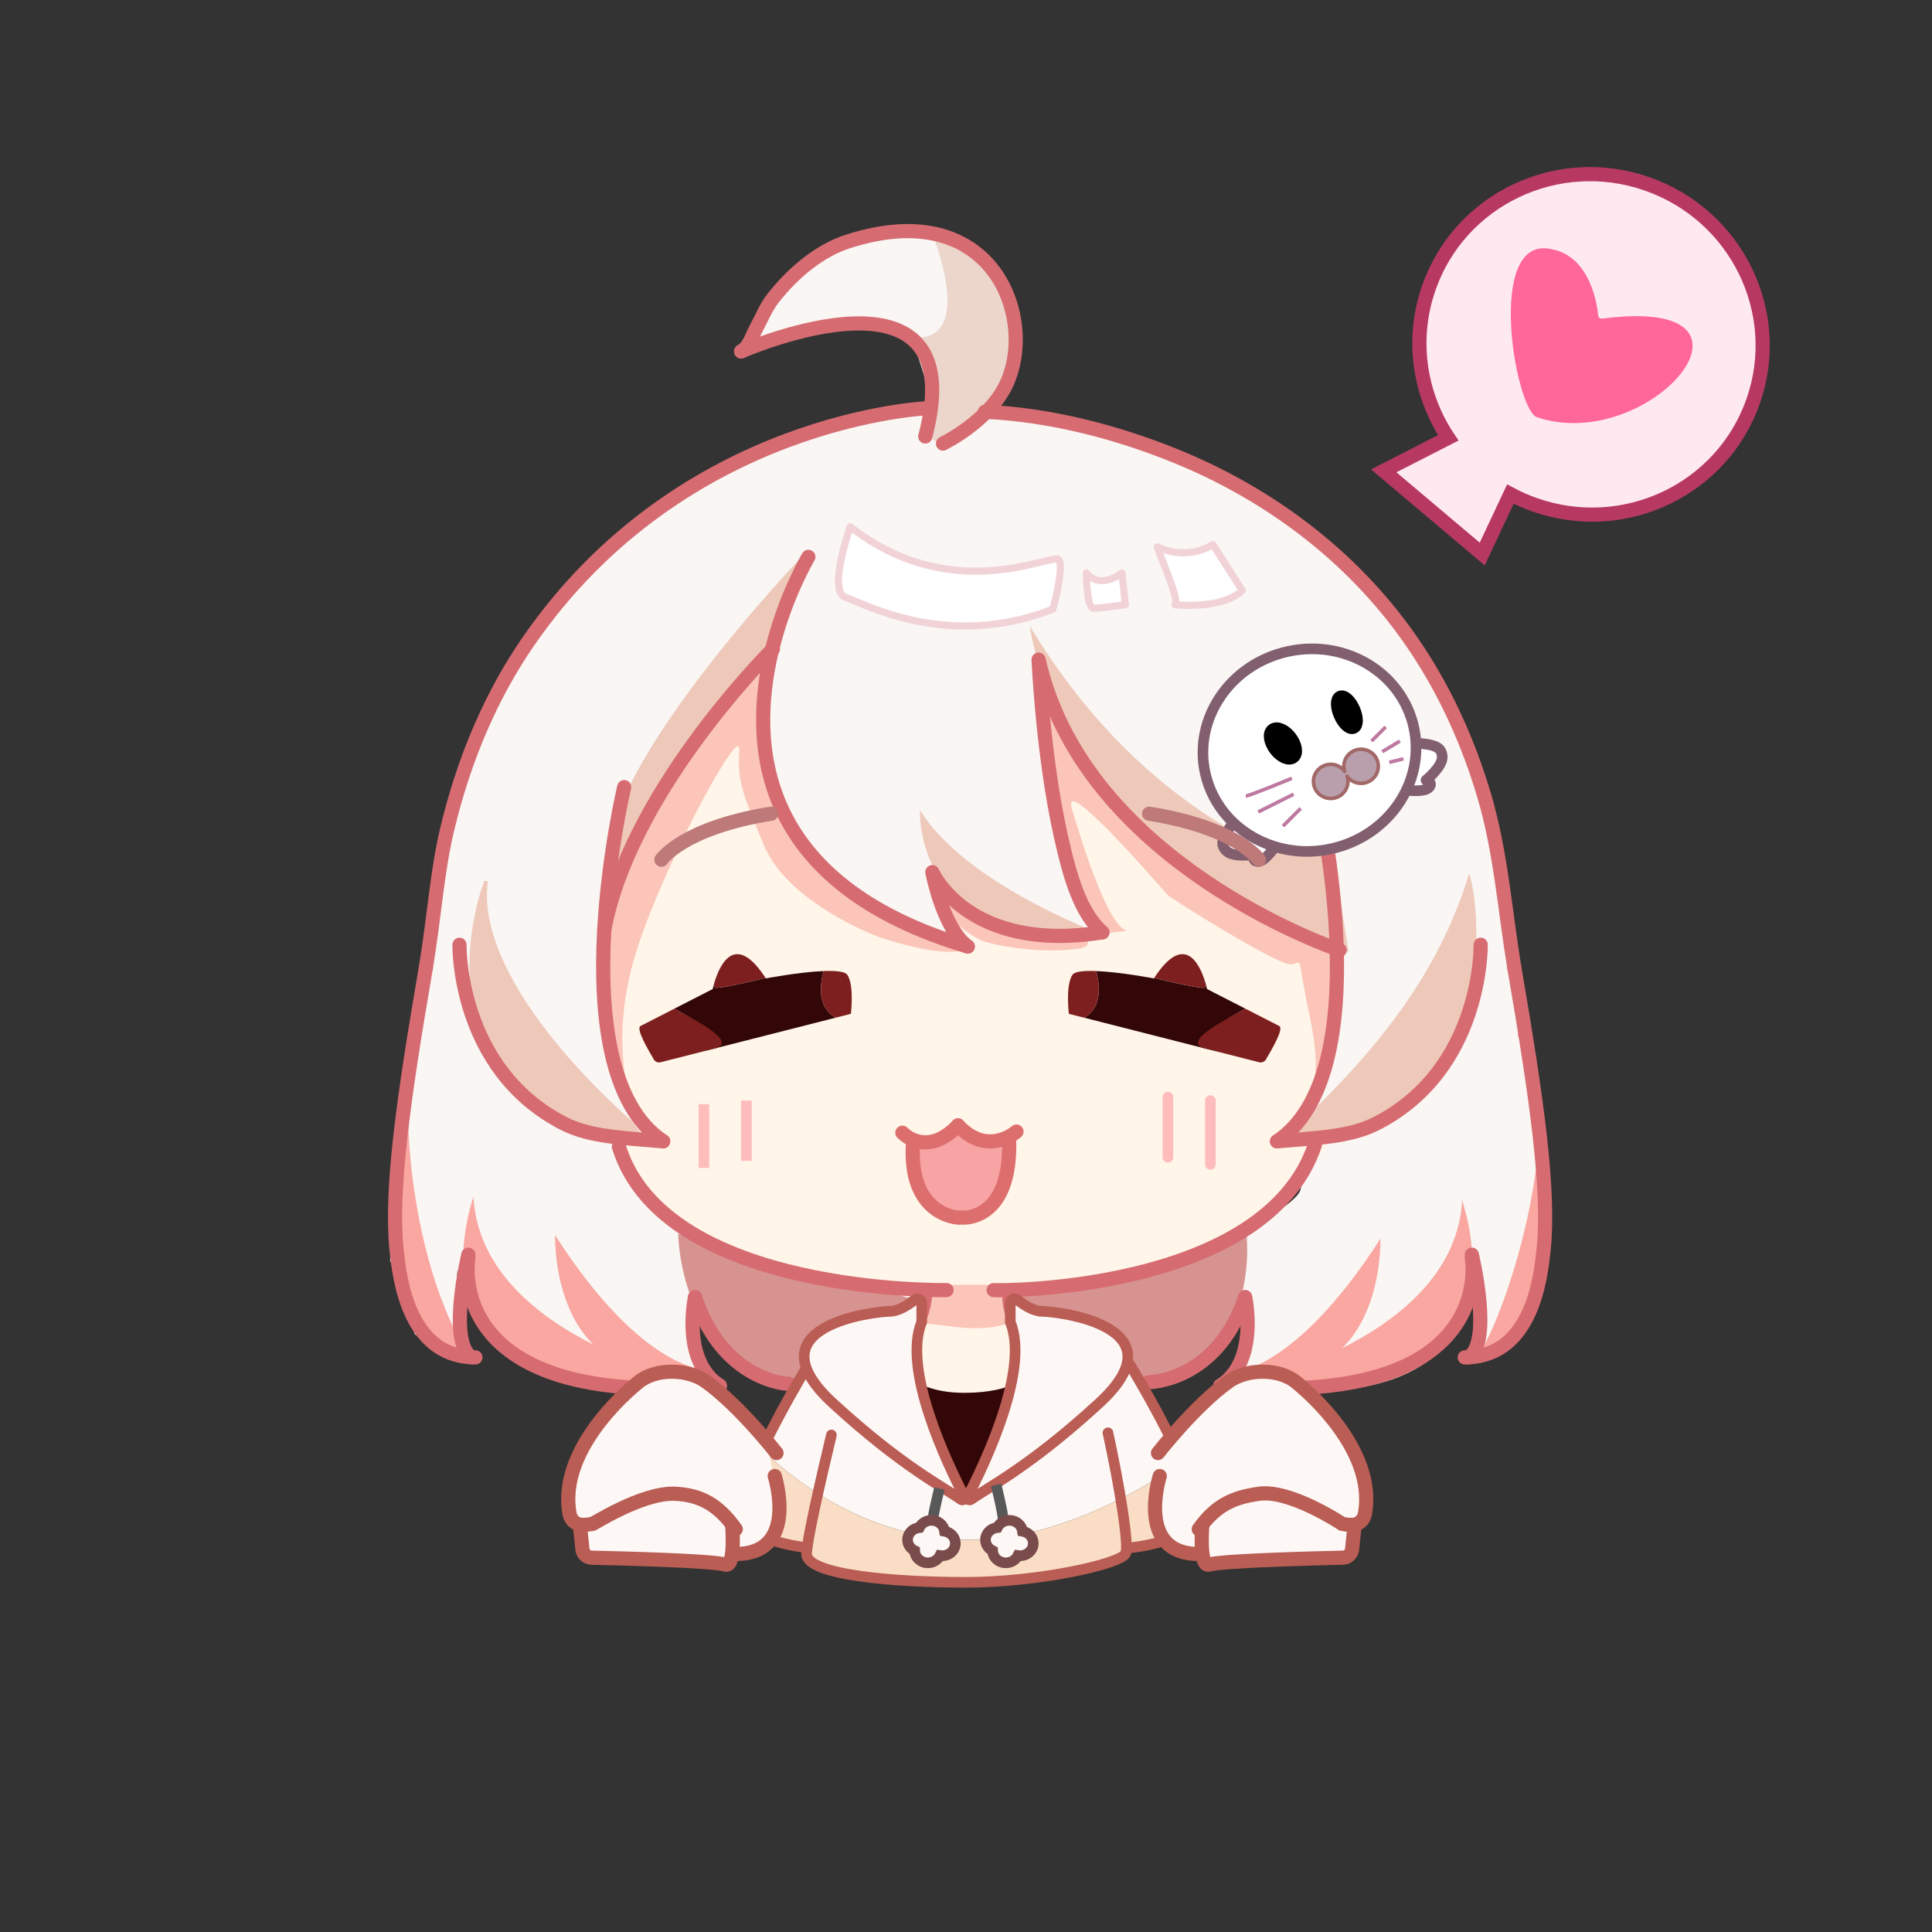 <svg xmlns="http://www.w3.org/2000/svg" viewBox="0 0 24 24" width="24" height="24" preserveAspectRatio="xMidYMid meet" style="width: 100%; height: 100%; transform: translate3d(0px, 0px, 0px); content-visibility: visible;"><rect x="0" y="0" width="24" height="24" fill="#333333" stroke="none"/><defs><clipPath id="__lottie_element_2"><rect width="24" height="24" x="0" y="0"></rect></clipPath><clipPath id="__lottie_element_4"><path d="M0,0 L500,0 L500,500 L0,500z"></path></clipPath></defs><g clip-path="url(#__lottie_element_2)"><g clip-path="url(#__lottie_element_4)" transform="matrix(0.044,0,0,0.044,1,1)" opacity="1" style="display: block;"><g transform="matrix(1,0,0,1,77.51,22.14)" opacity="1" style="display: block;"><g opacity="1" transform="matrix(1,0,0,1,175.24,225.36)"><path fill="rgb(255,245,232)" fill-opacity="1" d=" M-75.75,-104.5 C-76.01,-104.292 -76.355,-103.855 -76.778,-103.214 C-84.492,-91.498 -117.75,-11.5 -117.75,-11.5 C-117.75,-11.5 -102.282,55.475 -102.282,55.475 C-102.282,55.475 -93.75,67.5 -93.75,67.5 C-93.75,67.5 -70.585,81.918 -69.167,82.209 C-67.75,82.5 -32.75,93.5 -31.75,92.5 C-30.75,91.5 -22.25,122 -22.25,122 C-22.25,122 16.75,128 16.75,128 C16.75,128 58.75,99 58.75,99 C58.75,99 117.75,38 117.75,38 C117.75,38 98.161,-88.158 96.706,-88.829 C95.25,-89.5 7.75,-128 7.75,-128 C7.75,-128 8.25,-121.5 8.25,-121.5 C8.25,-121.5 -75.75,-104.5 -75.75,-104.5z"></path></g><g opacity="1" transform="matrix(1,0,0,1,169.271,189.809)"><path fill="rgb(251,197,185)" fill-opacity="1" d=" M-110.281,29.551 C-110.179,30.464 -109.903,31.697 -109.488,33.174 C-105.813,46.247 -91.281,78.449 -91.281,77.551 C-91.281,76.551 -97.281,60.551 -90.781,37.051 C-84.281,13.551 -60.281,-31.449 -60.781,-22.949 C-61.281,-14.449 -60.281,-11.449 -53.781,4.051 C-47.281,19.551 -24.135,28.933 -20.781,30.051 C-11.781,33.051 -1.781,35.051 2.719,33.551 C7.219,32.051 -2.781,23.051 -2.781,23.051 C-2.781,23.051 3.719,29.551 8.219,31.051 C12.719,32.551 22.219,34.051 30.719,33.551 C39.219,33.051 37.219,32.051 37.719,30.551 C38.219,29.051 49.219,28.051 49.219,28.051 C43.219,29.051 33.796,-4.217 33.219,-5.949 C29.219,-17.949 59.219,17.051 60.219,18.051 C61.219,19.051 90.719,37.551 94.719,37.551 C98.719,37.551 96.219,33.051 100.219,52.051 C104.219,71.051 99.747,71.496 101.719,72.551 C108.78,76.328 110.281,-39.222 104.719,-40.449 C104.719,-40.449 -54.281,-78.449 -54.281,-78.449 C-54.281,-78.449 -110.281,31.551 -110.281,31.551"></path></g><g opacity="1" transform="matrix(1,0,0,1,173.49,324.358)"><path fill="rgb(251,197,185)" fill-opacity="1" d=" M-9,-6.498 C-9,-6.498 9,-6.498 9,-6.498 C9,-6.498 9.085,-0.413 12,2.502 C14,4.502 5.027,6.498 -3,5.502 C-11.001,4.51 -14,4.502 -14,3.502 C-14,2.502 -14,-4.498 -13,-4.498"></path></g><g opacity="1" transform="matrix(1,0,0,1,174.395,185.183)"><path fill="rgb(249,246,244)" fill-opacity="1" d=" M-119.006,-59.842 C-119.006,-59.842 -130.506,-43.342 -130.506,-43.342 C-130.506,-43.342 -139.943,-24.235 -139.943,-24.235 C-139.943,-24.235 -147.69,0.601 -147.69,0.601 C-147.69,0.601 -159.538,71.234 -159.538,71.234 C-159.538,71.234 -164.506,125.658 -164.506,125.658 C-164.506,125.658 -157.506,146.658 -157.506,146.658 C-157.506,146.658 -146.506,152.658 -146.506,152.658 C-146.506,152.658 -145.506,128.658 -145.506,128.658 C-145.506,128.658 -138.804,145.512 -138.804,145.512 C-138.804,145.512 -118.506,159.658 -118.506,159.658 C-118.506,159.658 -89.133,162.373 -89.133,162.373 C-89.133,162.373 -74.778,161.917 -74.778,161.917 C-74.778,161.917 -80.019,147.335 -80.019,147.335 C-80.019,147.335 -78.652,139.588 -78.652,139.588 C-78.652,139.588 -70.677,151.892 -70.677,151.892 C-70.677,151.892 -56.772,160.532 -55.639,160.095 C-54.506,159.658 -53.481,160.443 -51.993,160.55 C-50.506,160.658 -48.506,153.658 -47.506,153.658 C-46.506,153.658 -44.475,147.335 -44.475,147.335 C-44.475,147.335 -45.506,143.658 -43.506,143.658 C-41.506,143.658 -27.158,137.31 -27.158,137.31 C-27.158,137.31 -18.582,136.317 -18.044,135.488 C-17.506,134.658 -43.791,130.475 -43.791,130.475 C-43.791,130.475 -74.354,122.582 -80.93,116.12 C-87.506,109.658 -98.569,101.608 -99.538,97.133 C-100.506,92.658 -101.089,91 -100.298,90.829 C-99.506,90.658 -92.506,92.658 -92.506,92.658 C-92.506,92.658 -99.506,77.658 -99.506,77.658 C-99.506,77.658 -107.506,60.658 -105.506,48.658 C-103.506,36.658 -104.506,21.658 -104.506,21.658 C-104.506,21.658 -93.006,0.601 -93.006,0.601 C-93.006,0.601 -62.506,-42.342 -61.506,-43.342 C-60.506,-44.342 -57.506,-44.342 -57.506,-44.342 C-57.506,-44.342 -63.506,-11.342 -50.506,5.658 C-37.506,22.658 -27.506,25.658 -26.506,25.658 C-25.506,25.658 -13.506,33.658 -13.506,33.658 C-13.506,33.658 -3.234,35.918 -3.234,35.918 C-3.234,35.918 -10.089,17.177 -10.298,17.918 C-10.506,18.658 3.829,29.082 3.829,29.082 C3.829,29.082 25.494,34.658 25.494,34.658 C25.494,34.658 35.494,31.658 35.494,31.658 C35.494,31.658 29.348,20.424 29.348,20.424 C29.348,20.424 19.095,-32.437 19.095,-32.437 C19.095,-32.437 19.095,-41.551 19.095,-41.551 C19.095,-41.551 23.494,-23.342 24.494,-23.342 C25.494,-23.342 46.406,5.848 51.45,6.753 C56.494,7.658 61.702,15.411 61.702,15.411 C61.702,15.411 74.918,23.614 74.918,23.614 C74.918,23.614 92.253,34.532 93.373,34.095 C94.494,33.658 101.577,37.284 101.577,37.284 C101.577,37.284 102.494,55.658 102.494,56.658 C102.494,57.658 95.424,81.032 95.424,81.032 C95.424,81.032 86.494,89.658 86.494,89.658 C86.494,89.658 101.202,89.544 101.348,90.601 C101.494,91.658 92.494,104.658 92.494,104.658 C95.578,111.025 45.593,132.99 43.494,129.658 C42.96,128.812 17.494,134.658 17.494,134.658 C17.494,134.658 34.494,139.658 34.494,139.658 C34.494,139.658 41.88,146.424 41.88,146.424 C41.88,146.424 45.835,157.519 46.664,157.588 C47.494,157.658 49.494,160.658 49.494,160.658 C49.494,160.658 61.494,156.658 63.494,155.658 C65.494,154.658 75.829,137.993 75.829,137.993 C75.829,137.993 78.494,144.658 77.494,145.658 C76.494,146.658 73.329,159.164 72.411,159.411 C71.494,159.658 93.722,166.342 114.108,158.5 C134.494,150.658 136.747,143.532 137.12,142.095 C137.494,140.658 142.317,128.557 141.906,129.108 C141.494,129.658 143.494,143.658 143.494,143.658 C143.494,143.658 141.45,150.753 141.45,150.753 C141.45,150.753 152.494,149.658 152.494,148.658 C152.494,147.658 164.506,131.443 161.5,106.55 C158.494,81.658 152.494,36.658 152.494,36.658 C152.494,36.658 140.494,-19.342 140.494,-20.342 C140.494,-21.342 117.494,-60.342 117.494,-60.342 C117.494,-60.342 81.494,-90.342 81.494,-90.342 C81.494,-90.342 40.494,-108.342 40.494,-108.342 C40.494,-108.342 5.494,-114.342 5.494,-114.342 C5.494,-114.342 12.494,-128.342 12.494,-128.342 C12.494,-128.342 8.101,-148.114 9.297,-147.728 C10.494,-147.342 0.411,-159.348 0.411,-159.348 C0.411,-159.348 -17.506,-166.342 -17.506,-166.342 C-17.506,-166.342 -38.506,-162.342 -38.506,-162.342 C-38.506,-162.342 -59.506,-145.342 -59.506,-143.342 C-59.506,-141.342 -64.506,-133.342 -64.506,-133.342 C-64.506,-133.342 -46.506,-137.342 -45.506,-137.342 C-44.506,-137.342 -28.506,-140.342 -28.506,-139.342 C-28.506,-138.342 -16.905,-133.829 -16.905,-133.829 C-16.905,-133.829 -11.734,-118.418 -12.12,-117.88 C-12.506,-117.342 -12.576,-113.323 -12.576,-113.323 C-12.576,-113.323 -29.506,-113.342 -29.506,-113.342 C-29.506,-113.342 -61.335,-101.475 -61.335,-101.475 C-61.335,-101.475 -78.506,-93.342 -78.506,-93.342 C-78.506,-93.342 -96.506,-81.342 -96.506,-81.342 C-96.506,-81.342 -110.506,-68.342 -110.506,-68.342 C-110.506,-68.342 -119.006,-59.842 -119.006,-59.842z"></path></g><g opacity="1" transform="matrix(1,0,0,1,22.601,294.36)"><path fill="rgb(249,167,160)" fill-opacity="1" d=" M-4.111,-48.5 C-10.888,-39.7 -9.111,16.5 10.889,45.5 C10.889,45.5 -10.111,48.5 -10.111,3.5 C-10.111,-41.5 -4.111,-46.5 -4.111,-46.5"></path></g><g opacity="1" transform="matrix(1,0,0,1,330.645,294.36)"><path fill="rgb(249,167,160)" fill-opacity="1" d=" M-2.323,-48.5 C15.324,-22.967 -10.825,46.482 -15.323,44.5 C-15.323,44.5 3.677,48.5 3.677,3.5 C3.677,-41.5 -2.323,-46.5 -2.323,-46.5"></path></g><g opacity="1" transform="matrix(1,0,0,1,183.933,203.734)"><path fill="rgb(238,201,186)" fill-opacity="1" d=" M-24.443,-19.874 C-24.443,-19.874 -26.519,19.874 26.519,15.001 C26.519,15.001 -11.443,1.126 -24.443,-19.874z"></path></g><g opacity="1" transform="matrix(1,0,0,1,173.271,49.86)"><path fill="rgb(236,214,204)" fill-opacity="1" d=" M-10.781,-30 C-10.781,-30 2.814,2.139 -15.984,0.57 C-15.984,0.57 -8.591,2.215 -12.186,27.607 C-12.186,27.607 -9.781,30 -8.781,30 C-7.781,30 8.321,19.101 8.321,19.101 C8.321,19.101 15.984,-2.834 13.219,-7 C10.692,-10.809 0.389,-28.643 -10.781,-30z"></path></g><g opacity="1" transform="matrix(1,0,0,1,77.49,325.86)"><path fill="rgb(249,167,160)" fill-opacity="1" d=" M-21,-22 C-21,-22 -22,8 0,15 C0,15 22,22 22,22 C22,22 22,16 22,16 C22,16 4,17 -21,-22z"></path></g><g opacity="1" transform="matrix(1,0,0,1,268.49,326.86)"><path fill="rgb(249,167,160)" fill-opacity="1" d=" M21,-22 C21,-22 22,8 0,15 C0,15 -22,22 -22,22 C-22,22 -22,16 -22,16 C-22,16 -4,17 21,-22z"></path></g><g opacity="1" transform="matrix(1,0,0,1,220.097,328.36)"><path fill="rgb(215,147,144)" fill-opacity="1" d=" M31.393,-26.5 C31.393,-26.5 37.393,10.5 2.393,18.5 C-32.607,26.5 -37.393,-6.943 -37.393,-6.943 C-37.393,-6.943 36.393,-21.5 31.393,-26.5z"></path></g><g opacity="1" transform="matrix(1,0,0,1,125.06,329.138)"><path fill="rgb(215,147,144)" fill-opacity="1" d=" M-33.835,-25.721 C-33.835,-25.721 -33.569,9.722 -3.569,17.722 C26.431,25.722 17.431,2.722 17.431,2.722 C17.431,2.722 33.835,-6.809 33.835,-6.809 C33.835,-6.809 20.051,-10.796 20.051,-10.796 C2.67,-12.957 -15.367,-18.294 -33.835,-25.721z"></path></g><g opacity="1" transform="matrix(1,0,0,1,56.09,326.149)"><path fill="rgb(249,167,160)" fill-opacity="1" d=" M-22.6,-33.289 C-23.6,-30.189 -45.4,33.29 45.4,18.711 C43.66,20.838 -19.655,7.444 -22.6,-32.289"></path></g><g opacity="1" transform="matrix(1,0,0,1,289.897,327.149)"><path fill="rgb(249,167,160)" fill-opacity="1" d=" M22.601,-33.289 C23.601,-30.189 45.4,33.29 -45.399,18.711 C-43.66,20.838 19.656,7.444 22.601,-32.289"></path></g><g opacity="1" transform="matrix(1,0,0,1,235.49,177.86)"><path fill="rgb(238,201,186)" fill-opacity="1" d=" M-45,-46 C-45,-46 -36,24 45,46 C45,46 35,-18 35,-18 C28.367,-3.621 21.446,14.323 16,14 C-8.764,0.542 -29.037,-19.545 -45,-46z"></path></g><g opacity="1" transform="matrix(1,0,0,1,96.648,155.873)"><path fill="rgb(238,201,186)" fill-opacity="1" d=" M30.842,-45.013 C30.842,-45.013 -30.842,19.039 -24.5,45.013 C-24.5,45.013 3.981,3.089 3.981,3.089 C3.981,3.089 21.07,-14.228 21.07,-14.228"></path></g><g opacity="1" transform="matrix(1,0,0,1,47.49,241.36)"><path fill="rgb(238,201,186)" fill-opacity="1" d=" M-11,-37.5 C-11,-37.5 -36,25.5 36,37.5 C36,37.5 30.583,30.158 30.583,30.158 C30.583,30.158 -14,-7.5 -10,-37.5"></path></g><g opacity="1" transform="matrix(1,0,0,1,294.978,239.86)"><path fill="rgb(238,201,186)" fill-opacity="1" d=" M-34.488,38 C34.489,34.433 21.14,-36.199 19.512,-38 C10.554,-8.215 -9.127,15.344 -34.488,38z"></path></g><g opacity="1" transform="matrix(1,0,0,1,166.851,121.315)"><path fill="rgb(255,255,255)" fill-opacity="1" d=" M-27.045,-17.455 C-27.045,-17.455 -33.545,0.832 -28.346,2.494 C-23.147,4.156 0.25,17.454 30.146,5.817 C30.146,5.817 33.544,-6.314 31.771,-8.209 C29.998,-10.104 1.941,5.127 -27.045,-17.455z"></path><path stroke-linecap="round" stroke-linejoin="round" fill-opacity="0" stroke="rgb(241,210,215)" stroke-opacity="1" stroke-width="2" d=" M-27.045,-17.455 C-27.045,-17.455 -33.545,0.832 -28.346,2.494 C-23.147,4.156 0.25,17.454 30.146,5.817 C30.146,5.817 33.544,-6.314 31.771,-8.209 C29.998,-10.104 1.941,5.127 -27.045,-17.455z"></path></g><g opacity="1" transform="matrix(1,0,0,1,211.99,121.86)"><path fill="rgb(255,255,255)" fill-opacity="1" d=" M-5.5,-5 C-5.5,-5 -5.5,5 -3.5,5 C-1.5,5 5.5,4 5.5,4 C5.5,4 4.5,-5 4.5,-5 C4.5,-5 -1.5,0 -5.5,-5z"></path><path stroke-linecap="round" stroke-linejoin="round" fill-opacity="0" stroke="rgb(241,210,215)" stroke-opacity="1" stroke-width="2" d=" M-5.5,-5 C-5.5,-5 -5.5,5 -3.5,5 C-1.5,5 5.5,4 5.5,4 C5.5,4 4.5,-5 4.5,-5 C4.5,-5 -1.5,0 -5.5,-5z"></path></g><g opacity="1" transform="matrix(1,0,0,1,238.49,118.096)"><path fill="rgb(255,255,255)" fill-opacity="1" d=" M-12,-8.552 C-11.476,-6.637 -5.41,7.131 -7,7.764 C-7,7.764 6.218,9.236 12,3.764 C12,3.764 3.695,-9.236 3.695,-9.236 C3.695,-9.236 -2.913,-4.448 -12,-8.552z"></path><path stroke-linecap="round" stroke-linejoin="round" fill-opacity="0" stroke="rgb(241,210,215)" stroke-opacity="1" stroke-width="2" d=" M-12,-8.552 C-11.476,-6.637 -5.41,7.131 -7,7.764 C-7,7.764 6.218,9.236 12,3.764 C12,3.764 3.695,-9.236 3.695,-9.236 C3.695,-9.236 -2.913,-4.448 -12,-8.552z"></path></g><g opacity="1" transform="matrix(1,0,0,1,289.39,249.61)"><path stroke-linecap="round" stroke-linejoin="round" fill-opacity="0" stroke="rgb(214,108,113)" stroke-opacity="1" stroke-width="4" d=" M28.41,-27.75 C28.41,-27.75 29.091,7.37 -1.09,22.75 C-8.44,26.49 -17.63,26.78 -29.09,27.75"></path></g><g opacity="1" transform="matrix(1,0,0,1,269.03,227.36)"><path stroke-linecap="round" stroke-linejoin="round" fill-opacity="0" stroke="rgb(214,108,113)" stroke-opacity="1" stroke-width="4" d=" M2.27,-50 C2.27,-50 7.48,-28.06 8.13,-4.29 C8.73,17.33 5.56,40.47 -8.73,50"></path></g><g opacity="1" transform="matrix(1,0,0,1,252.555,149.875)"><path stroke-linecap="round" stroke-linejoin="round" fill-opacity="0" stroke="rgb(214,108,113)" stroke-opacity="1" stroke-width="4" d=" M74.745,78.485 C72.046,62.125 70.934,45.655 66.175,29.695 C61.854,15.175 55.605,1.195 47.235,-11.445 C30.615,-36.575 6.115,-55.205 -21.734,-66.345 C-38.324,-72.975 -56.405,-77.585 -74.296,-78.465 C-74.445,-78.475 -74.595,-78.475 -74.744,-78.485"></path></g><g opacity="1" transform="matrix(1,0,0,1,325.295,283.36)"><path stroke-linecap="round" stroke-linejoin="round" fill-opacity="0" stroke="rgb(214,108,113)" stroke-opacity="1" stroke-width="4" d=" M-11.995,55 C-11.644,55 -11.295,54.99 -10.955,54.97 C7.096,54.16 9.476,32.19 10.255,24.75 C11.995,8.07 8.455,-17.52 2.005,-55"></path></g><g opacity="1" transform="matrix(1,0,0,1,317.79,323.86)"><path stroke-linecap="round" stroke-linejoin="round" fill-opacity="0" stroke="rgb(214,108,113)" stroke-opacity="1" stroke-width="4" d=" M-2.49,-14.5 C-2.49,-14.5 3.49,10.4 -3.45,14.47 C-3.46,14.48 -3.479,14.49 -3.49,14.5"></path></g><g opacity="1" transform="matrix(1,0,0,1,283.8,331.86)"><path stroke-linecap="round" stroke-linejoin="round" fill-opacity="0" stroke="rgb(214,108,113)" stroke-opacity="1" stroke-width="4" d=" M-39.5,14.5 C39.5,21.5 31.5,-21.5 31.5,-21.5"></path></g><g opacity="1" transform="matrix(1,0,0,1,249.8,333.86)"><path stroke-linecap="round" stroke-linejoin="round" fill-opacity="0" stroke="rgb(214,108,113)" stroke-opacity="1" stroke-width="4" d=" M1.5,-12.5 C1.5,-12.5 5.5,5.5 -5.5,12.5"></path></g><g opacity="1" transform="matrix(1,0,0,1,237.645,333.36)"><path stroke-linecap="round" stroke-linejoin="round" fill-opacity="0" stroke="rgb(214,108,113)" stroke-opacity="1" stroke-width="4" d=" M-13.655,12 C-13.655,12 5.655,12 13.655,-12"></path></g><g opacity="1" transform="matrix(1,0,0,1,225.64,299.18)"><path stroke-linecap="round" stroke-linejoin="round" fill-opacity="0" stroke="rgb(214,108,113)" stroke-opacity="1" stroke-width="4" d=" M-45.35,20.18 C-45.35,20.18 -45.34,20.18 -45.34,20.18 C-44.14,20.42 31.461,20.82 45.35,-20.82"></path></g><g opacity="1" transform="matrix(1,0,0,1,57.9,249.61)"><path stroke-linecap="round" stroke-linejoin="round" fill-opacity="0" stroke="rgb(214,108,113)" stroke-opacity="1" stroke-width="4" d=" M-28.41,-27.75 C-28.41,-27.75 -29.09,7.37 1.09,22.75 C8.44,26.49 17.63,26.78 29.09,27.75"></path></g><g opacity="1" transform="matrix(1,0,0,1,78.035,227.36)"><path stroke-linecap="round" stroke-linejoin="round" fill-opacity="0" stroke="rgb(214,108,113)" stroke-opacity="1" stroke-width="4" d=" M-2.045,-50 C-2.045,-50 -6.495,-31.24 -7.685,-9.61 C-8.955,13.41 -6.515,39.69 8.955,50"></path></g><g opacity="1" transform="matrix(1,0,0,1,94.17,178.055)"><path stroke-linecap="round" stroke-linejoin="round" fill-opacity="0" stroke="rgb(214,108,113)" stroke-opacity="1" stroke-width="4" d=" M23.82,-39.695 C23.82,-39.695 23.54,-39.415 23.54,-39.415 C19.99,-35.845 -16.83,2.005 -23.82,39.695"></path></g><g opacity="1" transform="matrix(1,0,0,1,90.99,149.36)"><path stroke-linecap="round" stroke-linejoin="round" fill-opacity="0" stroke="rgb(214,108,113)" stroke-opacity="1" stroke-width="4" d=" M-71,79 C-68.58,64.36 -67.82,51.81 -65,40 C-59.96,18.87 -52,1.31 -42.15,-13 C1.56,-76.47 71,-79 71,-79"></path></g><g opacity="1" transform="matrix(1,0,0,1,21.995,283.36)"><path stroke-linecap="round" stroke-linejoin="round" fill-opacity="0" stroke="rgb(214,108,113)" stroke-opacity="1" stroke-width="4" d=" M11.995,55 C11.645,55 11.295,54.99 10.955,54.97 C-7.095,54.16 -9.475,32.19 -10.255,24.75 C-11.995,8.07 -8.455,-17.52 -2.005,-55"></path></g><g opacity="1" transform="matrix(1,0,0,1,29.5,323.86)"><path stroke-linecap="round" stroke-linejoin="round" fill-opacity="0" stroke="rgb(214,108,113)" stroke-opacity="1" stroke-width="4" d=" M2.49,-14.5 C2.49,-14.5 -3.49,10.4 3.45,14.47 C3.46,14.48 3.48,14.49 3.49,14.5"></path></g><g opacity="1" transform="matrix(1,0,0,1,63.49,331.86)"><path stroke-linecap="round" stroke-linejoin="round" fill-opacity="0" stroke="rgb(214,108,113)" stroke-opacity="1" stroke-width="4" d=" M39.5,14.5 C-39.5,21.5 -31.5,-21.5 -31.5,-21.5"></path></g><g opacity="1" transform="matrix(1,0,0,1,97.49,333.86)"><path stroke-linecap="round" stroke-linejoin="round" fill-opacity="0" stroke="rgb(214,108,113)" stroke-opacity="1" stroke-width="4" d=" M5.5,12.5 C-5.5,5.5 -1.5,-12.5 -1.5,-12.5"></path></g><g opacity="1" transform="matrix(1,0,0,1,109.24,333.61)"><path stroke-linecap="round" stroke-linejoin="round" fill-opacity="0" stroke="rgb(214,108,113)" stroke-opacity="1" stroke-width="4" d=" M13.25,12.25 C13.25,12.25 -5.25,11.75 -13.25,-12.25"></path></g><g opacity="1" transform="matrix(1,0,0,1,120.74,299.86)"><path stroke-linecap="round" stroke-linejoin="round" fill-opacity="0" stroke="rgb(214,108,113)" stroke-opacity="1" stroke-width="4" d=" M46.25,19.5 C46.25,19.5 -33.25,21 -46.25,-21"></path></g><g opacity="1" transform="matrix(1,0,0,1,142.135,167.36)"><path stroke-linecap="round" stroke-linejoin="round" fill-opacity="0" stroke="rgb(214,108,113)" stroke-opacity="1" stroke-width="4" d=" M30.855,55 C-28.745,37.25 -30.855,-2.21 -24.425,-28.72 C-20.715,-44.02 -14.145,-55 -14.145,-55"></path></g><g opacity="1" transform="matrix(1,0,0,1,186.99,212.86)"><path stroke-linecap="round" stroke-linejoin="round" fill-opacity="0" stroke="rgb(214,108,113)" stroke-opacity="1" stroke-width="4" d=" M-14,9.5 C-21,4.5 -24,-11.5 -24,-11.5 C-24,-11.5 -14,11.5 24,5.5"></path></g><g opacity="1" transform="matrix(1,0,0,1,235.49,182.36)"><path stroke-linecap="round" stroke-linejoin="round" fill-opacity="0" stroke="rgb(214,108,113)" stroke-opacity="1" stroke-width="4" d=" M-24.5,36 C-30.63,30.55 -33.57,20.75 -36.24,8.74 C-41.39,-14.51 -42.5,-41 -42.5,-41 C-30.32,13.33 33.63,37.83 41.67,40.71 C42.21,40.9 42.5,41 42.5,41"></path></g><g opacity="1" transform="matrix(1,0,0,1,141.93,52.13)"><path stroke-linecap="round" stroke-linejoin="round" fill-opacity="0" stroke="rgb(214,108,113)" stroke-opacity="1" stroke-width="4" d=" M-32.92,2.22 C-31.6,1.65 32.92,-26.23 19.06,26.23"></path></g><g opacity="1" transform="matrix(1,0,0,1,150.74,45.18)"><path stroke-linecap="round" stroke-linejoin="round" fill-opacity="0" stroke="rgb(214,108,113)" stroke-opacity="1" stroke-width="4" d=" M15.25,35.18 C15.25,35.18 21.92,31.96 27.52,26.23 C29.77,23.94 31.85,21.24 33.25,18.18 C41.75,-0.35 29.36,-35.18 -11.75,-21.82 C-18.98,-19.47 -26.51,-13.79 -32.75,-5.82 C-34.79,-3.21 -36.08,0.1 -37.75,3.18 C-38.75,5.02 -39.48,7.89 -41.73,9.17 C-41.74,9.17 -41.74,9.18 -41.75,9.18"></path></g><g opacity="1" transform="matrix(1,0,0,1,159.74,324.11)"><path stroke-linecap="round" stroke-linejoin="round" fill-opacity="0" stroke="rgb(214,108,113)" stroke-opacity="1" stroke-width="4" d=" M1.25,-3.75 C1.25,-3.75 0.75,2.75 -1.25,3.75"></path></g><g opacity="1" transform="matrix(1,0,0,1,185.49,323.25)"><path stroke-linecap="round" stroke-linejoin="round" fill-opacity="0" stroke="rgb(214,108,113)" stroke-opacity="1" stroke-width="4" d=" M-0.78,-3.61 C-0.78,-3.61 -1,2.61 1,3.61"></path></g><g opacity="1" transform="matrix(1,0,0,1,252.064,192.86)"><path fill="rgb(255,255,255)" fill-opacity="1" d=" M-4.074,-5.5 C-7.074,-1.5 -8.074,0.5 -6.074,2.5 C-4.074,4.5 1.926,3.5 1.926,3.5 C1.926,3.5 0.926,5.5 2.926,5.5 C4.926,5.5 8.074,0.782 8.074,0.782 C8.074,0.782 -4.074,-5.5 -4.074,-5.5z"></path><path stroke-linecap="round" stroke-linejoin="round" fill-opacity="0" stroke="rgb(130,95,111)" stroke-opacity="1" stroke-width="3" d=" M-4.074,-5.5 C-7.074,-1.5 -8.074,0.5 -6.074,2.5 C-4.074,4.5 1.926,3.5 1.926,3.5 C1.926,3.5 0.926,5.5 2.926,5.5 C4.926,5.5 8.074,0.782 8.074,0.782 C8.074,0.782 -4.074,-5.5 -4.074,-5.5z"></path></g><g opacity="1" transform="matrix(1,0,0,1,301.683,171.942)"><path fill="rgb(255,255,255)" fill-opacity="1" d=" M-2.049,-7.018 C2.933,-6.602 5.093,-6.02 5.259,-3.197 C5.425,-0.373 0.691,3.447 0.691,3.447 C0.691,3.447 2.85,4.028 1.521,5.523 C0.193,7.018 -5.425,6.237 -5.425,6.237 C-5.425,6.237 -2.049,-7.018 -2.049,-7.018z"></path><path stroke-linecap="round" stroke-linejoin="round" fill-opacity="0" stroke="rgb(130,95,111)" stroke-opacity="1" stroke-width="3" d=" M-2.049,-7.018 C2.933,-6.602 5.093,-6.02 5.259,-3.197 C5.425,-0.373 0.691,3.447 0.691,3.447 C0.691,3.447 2.85,4.028 1.521,5.523 C0.193,7.018 -5.425,6.237 -5.425,6.237 C-5.425,6.237 -2.049,-7.018 -2.049,-7.018z"></path></g><g opacity="1" transform="matrix(1,0,0,1,269.466,166.362)"><path fill="rgb(255,255,255)" fill-opacity="1" d=" M29.455,-5.863 C32.808,9.525 22.336,24.871 6.068,28.415 C-5.115,30.851 -16.127,27.074 -23.007,19.476 C-26.134,16.022 -28.408,11.778 -29.455,6.97 C-32.808,-8.418 -22.336,-23.764 -6.068,-27.307 C10.199,-30.851 26.103,-21.25 29.455,-5.863z"></path><path stroke-linecap="round" stroke-linejoin="round" fill-opacity="0" stroke="rgb(130,95,111)" stroke-opacity="1" stroke-width="3" d=" M29.455,-5.863 C32.808,9.525 22.336,24.871 6.068,28.415 C-5.115,30.851 -16.127,27.074 -23.007,19.476 C-26.134,16.022 -28.408,11.778 -29.455,6.97 C-32.808,-8.418 -22.336,-23.764 -6.068,-27.307 C10.199,-30.851 26.103,-21.25 29.455,-5.863z"></path></g><g opacity="1" transform="matrix(1,0,0,1,261.968,165.037)"><path fill="rgb(0,0,0)" fill-opacity="1" d=" M2.004,-1.503 C3.521,0.519 3.852,2.832 2.744,3.662 C1.638,4.492 -0.489,3.524 -2.006,1.502 C-3.521,-0.521 -3.853,-2.833 -2.746,-3.662 C-1.64,-4.492 0.488,-3.526 2.004,-1.503z"></path><path stroke-linecap="round" stroke-linejoin="round" fill-opacity="0" stroke="rgb(0,0,0)" stroke-opacity="1" stroke-width="4" d=" M2.004,-1.503 C3.521,0.519 3.852,2.832 2.744,3.662 C1.638,4.492 -0.489,3.524 -2.006,1.502 C-3.521,-0.521 -3.853,-2.833 -2.746,-3.662 C-1.64,-4.492 0.488,-3.526 2.004,-1.503z"></path></g><g opacity="1" transform="matrix(1,0,0,1,280.021,156.22)"><path fill="rgb(0,0,0)" fill-opacity="1" d=" M1.758,-0.768 C2.745,1.492 2.759,3.668 1.788,4.092 C0.819,4.516 -0.769,3.027 -1.757,0.767 C-2.744,-1.494 -2.759,-3.668 -1.788,-4.092 C-0.817,-4.516 0.771,-3.028 1.758,-0.768z"></path><path stroke-linecap="round" stroke-linejoin="round" fill-opacity="0" stroke="rgb(0,0,0)" stroke-opacity="1" stroke-width="4" d=" M1.758,-0.768 C2.745,1.492 2.759,3.668 1.788,4.092 C0.819,4.516 -0.769,3.027 -1.757,0.767 C-2.744,-1.494 -2.759,-3.668 -1.788,-4.092 C-0.817,-4.516 0.771,-3.028 1.758,-0.768z"></path></g><g opacity="1" transform="matrix(1,0,0,1,279.74,173.61)"><path fill="rgb(185,159,171)" fill-opacity="1" d=" M4.061,-6.948 C1.375,-6.822 -0.702,-4.564 -0.577,-1.904 C-0.557,-1.476 -0.463,-1.073 -0.339,-0.683 C-1.269,-1.96 -2.806,-2.765 -4.512,-2.685 C-7.199,-2.559 -9.275,-0.301 -9.15,2.359 C-9.026,5.019 -6.747,7.074 -4.061,6.949 C-1.376,6.823 0.702,4.563 0.577,1.904 C0.557,1.476 0.462,1.073 0.338,0.683 C1.268,1.96 2.806,2.764 4.512,2.684 C7.199,2.558 9.275,0.3 9.15,-2.36 C9.026,-5.02 6.747,-7.074 4.061,-6.948z"></path><path stroke-linecap="round" stroke-linejoin="round" fill-opacity="0" stroke="rgb(162,103,103)" stroke-opacity="1" stroke-width="1" d=" M4.061,-6.948 C1.375,-6.822 -0.702,-4.564 -0.577,-1.904 C-0.557,-1.476 -0.463,-1.073 -0.339,-0.683 C-1.269,-1.96 -2.806,-2.765 -4.512,-2.685 C-7.199,-2.559 -9.275,-0.301 -9.15,2.359 C-9.026,5.019 -6.747,7.074 -4.061,6.949 C-1.376,6.823 0.702,4.563 0.577,1.904 C0.557,1.476 0.462,1.073 0.338,0.683 C1.268,1.96 2.806,2.764 4.512,2.684 C7.199,2.558 9.275,0.3 9.15,-2.36 C9.026,-5.02 6.747,-7.074 4.061,-6.948z"></path></g><g opacity="1" transform="matrix(1,0,0,1,257.99,177.36)"><path stroke-linecap="butt" stroke-linejoin="miter" fill-opacity="0" stroke-miterlimit="10" stroke="rgb(190,121,160)" stroke-opacity="1" stroke-width="1" d=" M-6.5,2.5 C-5.5,2.5 6.5,-2.5 6.5,-2.5"></path></g><g opacity="1" transform="matrix(1,0,0,1,259.99,181.86)"><path stroke-linecap="butt" stroke-linejoin="miter" fill-opacity="0" stroke-miterlimit="10" stroke="rgb(190,121,160)" stroke-opacity="1" stroke-width="1" d=" M-5,2.5 C-5,2.5 5,-2.5 5,-2.5"></path></g><g opacity="1" transform="matrix(1,0,0,1,264.49,185.86)"><path stroke-linecap="butt" stroke-linejoin="miter" fill-opacity="0" stroke-miterlimit="10" stroke="rgb(190,121,160)" stroke-opacity="1" stroke-width="1" d=" M-2.5,2.5 C-2.5,2.5 2.5,-2.5 2.5,-2.5"></path></g><g opacity="1" transform="matrix(1,0,0,1,288.99,162.36)"><path stroke-linecap="butt" stroke-linejoin="miter" fill-opacity="0" stroke-miterlimit="10" stroke="rgb(190,121,160)" stroke-opacity="1" stroke-width="1" d=" M2,-2 C2,-2 -2,2 -2,2"></path></g><g opacity="1" transform="matrix(1,0,0,1,292.49,165.86)"><path stroke-linecap="butt" stroke-linejoin="miter" fill-opacity="0" stroke-miterlimit="10" stroke="rgb(190,121,160)" stroke-opacity="1" stroke-width="1" d=" M2.5,-1.5 C2.5,-1.5 -2.5,1.5 -2.5,1.5"></path></g><g opacity="1" transform="matrix(1,0,0,1,293.99,169.86)"><path stroke-linecap="butt" stroke-linejoin="miter" fill-opacity="0" stroke-miterlimit="10" stroke="rgb(190,121,160)" stroke-opacity="1" stroke-width="1" d=" M2,-0.5 C2,-0.5 -2,0.5 -2,0.5"></path></g></g><g transform="matrix(1,0,0,1,178.035,336.084)" opacity="1" style="display: block;"><g opacity="1" transform="matrix(1,0,0,1,73.691,51.167)"><path fill="rgb(253,248,246)" fill-opacity="1" d=" M-0.726,24.75 C22.922,24.75 46.137,11.806 59.285,2.922 C53.347,-10.361 44.529,-24.75 44.529,-24.75 C44.529,-24.75 34.623,-19.646 34.623,-19.646 C34.491,-19.943 34.374,-20.15 34.274,-20.25 C34.094,-20.43 33.269,-19.667 31.966,-18.278 C31.966,-18.278 28.029,-16.25 28.029,-16.25 C28.029,-16.25 28.565,-14.522 28.565,-14.522 C21.269,-6.35 8.464,8.097 -1.226,12.25 C-9.547,10.17 -22.911,-5.127 -30.327,-14.314 C-30.327,-14.314 -29.726,-16.25 -29.726,-16.25 C-29.726,-16.25 -33.33,-18.106 -33.33,-18.106 C-34.835,-20.045 -35.726,-21.25 -35.726,-21.25 C-35.726,-21.25 -35.879,-20.638 -36.147,-19.558 C-36.147,-19.558 -46.226,-24.75 -46.226,-24.75 C-46.226,-24.75 -53.501,-12.88 -59.285,-0.75 C-53.632,4.906 -31.6,24.75 -0.726,24.75z"></path></g><g opacity="1" transform="matrix(1,0,0,1,72.842,69.166)"><path fill="rgb(249,222,197)" fill-opacity="1" d=" M-63.498,2.881 C-60.889,4.801 -55.353,7.86 -45.722,8.955 C-45.822,9.719 -45.877,10.33 -45.877,10.75 C-45.877,16.75 -20.877,18.75 -0.877,18.75 C19.123,18.75 42.123,13.75 44.123,10.75 C44.295,10.49 44.384,9.917 44.405,9.097 C54.861,8.144 60.771,4.888 63.499,2.881 C64.737,1.97 65.343,0.428 65.049,-1.082 C64.29,-4.988 62.425,-9.951 60.133,-15.078 C46.986,-6.194 23.771,6.75 0.123,6.75 C-30.751,6.75 -52.783,-13.094 -58.436,-18.75 C-61.478,-12.369 -64.108,-5.917 -65.049,-1.082 C-65.343,0.428 -64.737,1.97 -63.498,2.881z"></path></g><g opacity="1" transform="matrix(1,0,0,1,17.482,52.274)"><path stroke-linecap="round" stroke-linejoin="round" fill-opacity="0" stroke="rgb(186,93,84)" stroke-opacity="1" stroke-width="3" d=" M9.983,-25.857 C9.983,-25.857 -6.96,1.785 -9.69,15.811 C-9.983,17.321 -9.377,18.863 -8.139,19.774 C-5.528,21.695 -0.003,24.762 9.637,25.857"></path></g><g opacity="1" transform="matrix(1,0,0,1,127.92,52.322)"><path stroke-linecap="round" stroke-linejoin="round" fill-opacity="0" stroke="rgb(186,93,84)" stroke-opacity="1" stroke-width="3" d=" M-9.7,-25.905 C-9.7,-25.905 7.242,1.737 9.972,15.763 C10.266,17.273 9.659,18.815 8.421,19.726 C5.73,21.706 -0.061,24.906 -10.266,25.905"></path></g><g opacity="1" transform="matrix(1,0,0,1,72.602,66.809)"><path stroke-linecap="round" stroke-linejoin="round" fill-opacity="0" stroke="rgb(186,93,84)" stroke-opacity="1" stroke-width="3" d=" M-38.637,-20.485 C-41.783,-7.311 -45.637,9.555 -45.637,13.107 C-45.637,19.107 -20.637,21.107 -0.637,21.107 C19.363,21.107 42.363,16.107 44.363,13.107 C45.637,11.195 42.443,-7.375 39.441,-21.107"></path></g><g opacity="1" transform="matrix(1,0,0,1,71.465,45.667)"><path fill="rgb(51,7,7)" fill-opacity="1" d=" M-18,-18.25 C-18,-18.25 -14,-11.25 0,-11.25 C14,-11.25 18,-16.25 18,-16.25 C18,-16.25 4.5,18.25 4.5,18.25 C4.5,18.25 -4.5,16.25 -4.5,16.25 C-4.5,16.25 -18,-18.25 -18,-18.25z"></path></g><g opacity="1" transform="matrix(1,0,0,1,41.129,36.213)"><path fill="rgb(253,248,246)" fill-opacity="1" d=" M18.336,-27.148 C18.336,-28.159 17.172,-28.714 16.38,-28.085 C14.558,-26.638 11.763,-24.796 9.336,-24.796 C5.336,-24.796 -30.664,-20.796 -6.664,1.204 C12.772,19.02 24.37,24.752 29.442,28.333 C29.981,28.714 30.664,28.117 30.362,27.531 C25.691,18.459 12.758,-8.25 18.336,-21.796 C18.336,-21.796 18.336,-27.148 18.336,-27.148z"></path><path stroke-linecap="butt" stroke-linejoin="miter" fill-opacity="0" stroke-miterlimit="10" stroke="rgb(186,93,84)" stroke-opacity="1" stroke-width="3" d=" M18.336,-27.148 C18.336,-28.159 17.172,-28.714 16.38,-28.085 C14.558,-26.638 11.763,-24.796 9.336,-24.796 C5.336,-24.796 -30.664,-20.796 -6.664,1.204 C12.772,19.02 24.37,24.752 29.442,28.333 C29.981,28.714 30.664,28.117 30.362,27.531 C25.691,18.459 12.758,-8.25 18.336,-21.796 C18.336,-21.796 18.336,-27.148 18.336,-27.148z"></path></g><g opacity="1" transform="matrix(1,0,0,1,102.801,36.213)"><path fill="rgb(253,248,246)" fill-opacity="1" d=" M-18.336,-27.148 C-18.336,-28.159 -17.172,-28.714 -16.381,-28.085 C-14.558,-26.638 -11.763,-24.796 -9.336,-24.796 C-5.336,-24.796 30.664,-20.796 6.664,1.204 C-12.772,19.02 -24.37,24.752 -29.442,28.333 C-29.981,28.714 -30.664,28.117 -30.362,27.531 C-25.69,18.459 -12.758,-8.25 -18.336,-21.796 C-18.336,-21.796 -18.336,-27.148 -18.336,-27.148z"></path><path stroke-linecap="butt" stroke-linejoin="miter" fill-opacity="0" stroke-miterlimit="10" stroke="rgb(186,93,84)" stroke-opacity="1" stroke-width="3" d=" M-18.336,-27.148 C-18.336,-28.159 -17.172,-28.714 -16.381,-28.085 C-14.558,-26.638 -11.763,-24.796 -9.336,-24.796 C-5.336,-24.796 30.664,-20.796 6.664,1.204 C-12.772,19.02 -24.37,24.752 -29.442,28.333 C-29.981,28.714 -30.664,28.117 -30.362,27.531 C-25.69,18.459 -12.758,-8.25 -18.336,-21.796 C-18.336,-21.796 -18.336,-27.148 -18.336,-27.148z"></path></g><g opacity="1" transform="matrix(1,0,0,1,63.465,66.417)"><path stroke-linecap="butt" stroke-linejoin="miter" fill-opacity="0" stroke-miterlimit="10" stroke="rgb(88,88,88)" stroke-opacity="1" stroke-width="3" d=" M1,-5 C1,-5 -1,3 -1,5"></path></g><g opacity="1" transform="matrix(1,0,0,1,81.465,65.417)"><path stroke-linecap="butt" stroke-linejoin="miter" fill-opacity="0" stroke-miterlimit="10" stroke="rgb(88,88,88)" stroke-opacity="1" stroke-width="3" d=" M-1,-5 C-1,-5 1,3 1,5"></path></g><g opacity="1" transform="matrix(1,0,0,1,62.215,76.417)"><path fill="rgb(253,248,246)" fill-opacity="1" d=" M3.703,-2.934 C3.472,-4.661 1.911,-6 0,-6 C-1.51,-6 -2.802,-5.163 -3.397,-3.963 C-5.279,-3.776 -6.75,-2.306 -6.75,-0.5 C-6.75,0.842 -5.931,1.995 -4.741,2.582 C-4.693,4.476 -3.041,6 -1,6 C0.517,6 1.817,5.154 2.408,3.944 C2.602,3.973 2.797,4 3,4 C5.071,4 6.75,2.432 6.75,0.5 C6.75,-1.208 5.437,-2.626 3.703,-2.934z"></path><path stroke-linecap="butt" stroke-linejoin="miter" fill-opacity="0" stroke-miterlimit="10" stroke="rgb(121,75,75)" stroke-opacity="1" stroke-width="3" d=" M3.703,-2.934 C3.472,-4.661 1.911,-6 0,-6 C-1.51,-6 -2.802,-5.163 -3.397,-3.963 C-5.279,-3.776 -6.75,-2.306 -6.75,-0.5 C-6.75,0.842 -5.931,1.995 -4.741,2.582 C-4.693,4.476 -3.041,6 -1,6 C0.517,6 1.817,5.154 2.408,3.944 C2.602,3.973 2.797,4 3,4 C5.071,4 6.75,2.432 6.75,0.5 C6.75,-1.208 5.437,-2.626 3.703,-2.934z"></path></g><g opacity="1" transform="matrix(1,0,0,1,84.215,76.417)"><path fill="rgb(253,248,246)" fill-opacity="1" d=" M3.703,-2.934 C3.472,-4.661 1.912,-6 0,-6 C-1.51,-6 -2.803,-5.163 -3.397,-3.963 C-5.278,-3.776 -6.75,-2.306 -6.75,-0.5 C-6.75,0.842 -5.931,1.995 -4.741,2.582 C-4.693,4.476 -3.041,6 -1,6 C0.517,6 1.817,5.154 2.408,3.944 C2.601,3.973 2.797,4 3,4 C5.071,4 6.75,2.432 6.75,0.5 C6.75,-1.208 5.437,-2.626 3.703,-2.934z"></path><path stroke-linecap="butt" stroke-linejoin="miter" fill-opacity="0" stroke-miterlimit="10" stroke="rgb(121,75,75)" stroke-opacity="1" stroke-width="3" d=" M3.703,-2.934 C3.472,-4.661 1.912,-6 0,-6 C-1.51,-6 -2.803,-5.163 -3.397,-3.963 C-5.278,-3.776 -6.75,-2.306 -6.75,-0.5 C-6.75,0.842 -5.931,1.995 -4.741,2.582 C-4.693,4.476 -3.041,6 -1,6 C0.517,6 1.817,5.154 2.408,3.944 C2.601,3.973 2.797,4 3,4 C5.071,4 6.75,2.432 6.75,0.5 C6.75,-1.208 5.437,-2.626 3.703,-2.934z"></path></g></g><g transform="matrix(1,0,0,1,155,202.5)" opacity="0.045" style="display: none;"><g opacity="1" transform="matrix(1,0,0,1,39.5,55.5)"><path fill="rgb(255,255,255)" fill-opacity="1" d=" M29.5,0 C29.5,16.292 16.292,29.5 0,29.5 C-16.292,29.5 -29.5,16.292 -29.5,0 C-29.5,-16.292 -16.292,-29.5 0,-29.5 C16.292,-29.5 29.5,-16.292 29.5,0z"></path><path stroke-linecap="round" stroke-linejoin="round" fill-opacity="0" stroke="rgb(104,24,24)" stroke-opacity="1" stroke-width="4" d=" M29.5,0 C29.5,16.292 16.292,29.5 0,29.5 C-16.292,29.5 -29.5,16.292 -29.5,0 C-29.5,-16.292 -16.292,-29.5 0,-29.5 C16.292,-29.5 29.5,-16.292 29.5,0z"></path></g><g opacity="1" transform="matrix(1,0,0,1,0,0)"><path stroke-linecap="round" stroke-linejoin="round" fill-opacity="0" stroke="rgb(88,88,158)" stroke-opacity="1" stroke-width="4" d=" M81,42 C81,42 81,79 81,79"></path></g><g opacity="1" transform="matrix(1,0,0,1,0,0)"><path stroke-linecap="round" stroke-linejoin="round" fill-opacity="0" stroke="rgb(88,88,158)" stroke-opacity="1" stroke-width="4" d=" M90,46 C90,46 90,74 90,74"></path></g><g opacity="1" transform="matrix(1,0,0,1,43,10)"><path stroke-linecap="round" stroke-linejoin="round" fill-opacity="0" stroke="rgb(190,121,121)" stroke-opacity="1" stroke-width="4" d=" M-18,-8 C-18,-8 18,8 18,8"></path></g><g opacity="1" transform="matrix(1,0,0,1,150.5,55.5)"><path fill="rgb(255,255,255)" fill-opacity="1" d=" M-29.5,0 C-29.5,16.292 -16.292,29.5 0,29.5 C16.292,29.5 29.5,16.292 29.5,0 C29.5,-16.292 16.292,-29.5 0,-29.5 C-16.292,-29.5 -29.5,-16.292 -29.5,0z"></path><path stroke-linecap="round" stroke-linejoin="round" fill-opacity="0" stroke="rgb(104,24,24)" stroke-opacity="1" stroke-width="4" d=" M-29.5,0 C-29.5,16.292 -16.292,29.5 0,29.5 C16.292,29.5 29.5,16.292 29.5,0 C29.5,-16.292 16.292,-29.5 0,-29.5 C-16.292,-29.5 -29.5,-16.292 -29.5,0z"></path></g><g opacity="1" transform="matrix(1,0,0,1,0,0)"><path stroke-linecap="round" stroke-linejoin="round" fill-opacity="0" stroke="rgb(88,88,158)" stroke-opacity="1" stroke-width="4" d=" M109,42 C109,42 109,79 109,79"></path></g><g opacity="1" transform="matrix(1,0,0,1,0,0)"><path stroke-linecap="round" stroke-linejoin="round" fill-opacity="0" stroke="rgb(88,88,158)" stroke-opacity="1" stroke-width="4" d=" M100,46 C100,46 100,74 100,74"></path></g><g opacity="1" transform="matrix(1,0,0,1,147,10)"><path stroke-linecap="round" stroke-linejoin="round" fill-opacity="0" stroke="rgb(190,121,121)" stroke-opacity="1" stroke-width="4" d=" M18,-8 C18,-8 -18,8 -18,8"></path></g></g><g transform="matrix(1,0,0,1,215,286.5)" opacity="1" style="display: block;"><g opacity="1" transform="matrix(1,0,0,1,34.582,24.5)"><path fill="rgb(248,164,164)" fill-opacity="1" d=" M-8.145,-11 C-8.145,-11 -14.144,-9.972 -14.144,-9.972 C-14.144,-9.972 -12.258,1.9 -12.258,1.9 C-12.258,1.9 -8.891,5.941 -8.283,6.283 C-7.676,6.625 -2.551,9.313 -2.551,9.313 C-2.551,9.313 1.511,9.469 1.511,9.469 C1.511,9.469 6.876,7.265 6.876,7.265 C6.876,7.265 10.332,2.302 10.332,2.302 C10.332,2.302 11.949,-10.75 11.949,-10.75 C11.949,-10.75 5.395,-11.229 5.395,-11.229 C5.395,-11.229 -1.77,-15.156 -1.77,-15.156 C-1.77,-15.156 -8.145,-11 -8.145,-11z"></path></g><g opacity="1" transform="matrix(1,0,0,1,28,14)"><path stroke-linecap="round" stroke-linejoin="round" fill-opacity="0" stroke="rgb(221,110,110)" stroke-opacity="1" stroke-width="4" d=" M-10.969,-3.438 C-10.969,-3.438 -4.219,3.906 4.75,-5.5"></path></g><g opacity="1" transform="matrix(1,0,0,1,22,28.5)"><path stroke-linecap="round" stroke-linejoin="round" fill-opacity="0" stroke="rgb(221,110,110)" stroke-opacity="1" stroke-width="4" d=" M-1.938,-15.375 C-3.501,5.688 11.031,6.187 11.375,6.031"></path></g><g opacity="1" transform="matrix(1,0,0,1,42,14)"><path stroke-linecap="round" stroke-linejoin="round" fill-opacity="0" stroke="rgb(221,110,110)" stroke-opacity="1" stroke-width="4" d=" M7.25,-3.75 C7.25,-3.75 -0.875,3.531 -9.25,-5.5"></path></g><g opacity="1" transform="matrix(1,0,0,1,48,28.5)"><path stroke-linecap="round" stroke-linejoin="round" fill-opacity="0" stroke="rgb(221,110,110)" stroke-opacity="1" stroke-width="4" d=" M-0.813,-15.938 C-0.157,7.031 -13.844,6.031 -13.844,6.031"></path></g></g><g transform="matrix(1,0,0,1,166.75,363.001)" opacity="0.071" style="display: none;"><g opacity="1" transform="matrix(1,0,0,1,48.487,39.435)"><path fill="rgb(253,248,246)" fill-opacity="1" d=" M-25.987,7.565 C-14.835,22.435 23.093,1.892 28.395,-1.084 C28.799,-1.31 29.013,-1.435 29.013,-1.435 C29.386,-1.039 29.787,-0.663 30.202,-0.295 C30.202,-0.295 19.013,-20.435 19.013,-20.435 C19.013,-20.435 5.013,-22.435 5.013,-22.435 C5.013,-22.435 -10.949,-12.283 -10.949,-12.283 C-10.949,-12.283 -30.202,-1.688 -30.202,-1.688 C-30.202,-1.688 -29.822,4.328 -29.822,4.328 C-28.72,4.604 -27.451,5.613 -25.987,7.565z"></path></g><g opacity="1" transform="matrix(1,0,0,1,118.02,34.493)"><path fill="rgb(253,248,246)" fill-opacity="1" d=" M31.028,10.424 C31.028,10.424 31.48,3.255 31.48,3.255 C31.48,3.255 12.228,-7.34 12.228,-7.34 C12.228,-7.34 -3.735,-17.493 -3.735,-17.493 C-3.735,-17.493 -17.735,-15.493 -17.735,-15.493 C-17.735,-15.493 -31.48,9.25 -31.48,9.25 C-10.523,17.493 28.139,10.931 31.028,10.424z"></path></g><g opacity="1" transform="matrix(1,0,0,1,147.271,51.744)"><path fill="rgb(253,248,246)" fill-opacity="1" d=" M1.014,5.257 C1.014,5.257 1.729,-6.079 1.729,-6.079 C1.729,-6.079 -1.729,6.079 -1.729,6.079 C-1.729,6.079 1.014,5.257 1.014,5.257z"></path></g><g opacity="1" transform="matrix(1,0,0,1,149.111,45.275)"><path fill="rgb(249,222,197)" fill-opacity="1" d=" M-0.063,-0.358 C-0.063,-0.358 -0.111,0.389 -0.111,0.389 C-0.111,0.389 0.111,-0.389 0.111,-0.389 C0.111,-0.389 0.05,-0.378 -0.063,-0.358z"></path></g><g opacity="1" transform="matrix(1,0,0,1,50.582,52)"><path fill="rgb(249,222,197)" fill-opacity="1" d=" M-21.083,8 C-21.083,8 -14.083,8 -14.083,8 C-14.083,8 -10.083,13 -10.083,13 C-10.083,13 2.918,14 2.918,14 C2.918,14 22.918,14 22.918,14 C22.918,14 26.918,10 26.918,10 C26.918,10 30.361,5.342 30.361,5.342 C30.361,5.342 31.918,-6 31.918,-6 C31.918,-6 28.107,-12.86 28.107,-12.86 C27.692,-13.228 27.291,-13.604 26.918,-14 C26.918,-14 26.703,-13.875 26.299,-13.649 C20.997,-10.673 -16.931,9.87 -28.083,-5 C-29.547,-6.952 -30.816,-7.961 -31.918,-8.237 C-31.918,-8.237 -31.083,5 -31.083,5 C-31.083,5 -21.083,8 -21.083,8z"></path></g><g opacity="1" transform="matrix(1,0,0,1,117.166,54.871)"><path fill="rgb(249,222,197)" fill-opacity="1" d=" M-30.627,-11.129 C-30.627,-11.129 -31.881,-8.871 -31.881,-8.871 C-31.881,-8.871 -30.324,2.471 -30.324,2.471 C-30.324,2.471 -26.881,7.129 -26.881,7.129 C-26.881,7.129 -22.881,11.129 -22.881,11.129 C-22.881,11.129 -2.881,11.129 -2.881,11.129 C-2.881,11.129 10.119,10.129 10.119,10.129 C10.119,10.129 14.119,5.129 14.119,5.129 C14.119,5.129 21.119,5.129 21.119,5.129 C21.119,5.129 28.375,2.952 28.375,2.952 C28.375,2.952 31.834,-9.207 31.834,-9.207 C31.834,-9.207 31.881,-9.954 31.881,-9.954 C28.993,-9.447 -9.67,-2.886 -30.627,-11.129z"></path></g><g opacity="1" transform="matrix(1,0,0,1,57.75,35.5)"><path stroke-linecap="round" stroke-linejoin="round" fill-opacity="0" stroke="rgb(186,93,84)" stroke-opacity="1" stroke-width="4" d=" M-27.25,-3.5 C-27.25,-3.5 -1.75,-25 8.25,-17 C18.25,-9 27.25,16 24.25,20 C21.25,24 19.25,25 18.25,25"></path></g><g opacity="1" transform="matrix(1,0,0,1,51.867,48.25)"><path stroke-linecap="round" stroke-linejoin="round" fill-opacity="0" stroke="rgb(186,93,84)" stroke-opacity="1" stroke-width="4" d=" M-12.867,-11.75 C-12.867,-11.75 -24.632,9.97 -15.447,11.224 C-14.613,11.338 -13.78,10.948 -13.316,10.245 C-12.042,8.313 -8.214,4.2 1.598,3.391 C3.724,3.215 5.856,3.626 7.796,4.515 C11.182,6.065 20.573,11.073 24.633,11.75"></path></g><g opacity="1" transform="matrix(1,0,0,1,57,63.803)"><path stroke-linecap="round" stroke-linejoin="round" fill-opacity="0" stroke="rgb(186,93,84)" stroke-opacity="1" stroke-width="4" d=" M-20,-4.303 C-20,-4.303 -18,2.697 -16,2.697 C-14.208,2.697 11.659,4.303 18.466,2.48 C19.384,2.235 20,1.371 20,0.421 C20,0.421 20,-3.303 20,-3.303"></path></g><g opacity="1" transform="matrix(1,0,0,1,23,50.25)"><path stroke-linecap="round" stroke-linejoin="round" fill-opacity="0" stroke="rgb(186,93,84)" stroke-opacity="1" stroke-width="4" d=" M-2.5,-15.25 C-2.5,-15.25 -13,15.25 13,9.25"></path></g><g opacity="1" transform="matrix(1,0,0,1,109.25,35)"><path stroke-linecap="round" stroke-linejoin="round" fill-opacity="0" stroke="rgb(186,93,84)" stroke-opacity="1" stroke-width="4" d=" M27.25,-3.5 C27.25,-3.5 1.75,-25 -8.25,-17 C-18.25,-9 -27.25,16 -24.25,20 C-21.25,24 -19.25,25 -18.25,25"></path></g><g opacity="1" transform="matrix(1,0,0,1,116.882,47.544)"><path stroke-linecap="round" stroke-linejoin="round" fill-opacity="0" stroke="rgb(186,93,84)" stroke-opacity="1" stroke-width="4" d=" M11.118,-11.544 C11.118,-11.544 22.882,10.176 13.697,11.43 C12.863,11.544 12.03,11.154 11.566,10.451 C10.292,8.519 6.464,4.406 -3.348,3.597 C-5.474,3.421 -7.606,3.832 -9.546,4.721 C-12.932,6.271 -18.822,8.779 -22.882,9.456"></path></g><g opacity="1" transform="matrix(1,0,0,1,110,63.303)"><path stroke-linecap="round" stroke-linejoin="round" fill-opacity="0" stroke="rgb(186,93,84)" stroke-opacity="1" stroke-width="4" d=" M20,-4.303 C20,-4.303 18,2.697 16,2.697 C14.208,2.697 -11.659,4.303 -18.466,2.48 C-19.384,2.235 -20,1.371 -20,0.421 C-20,0.421 -20,-3.303 -20,-3.303"></path></g><g opacity="1" transform="matrix(1,0,0,1,144,50)"><path stroke-linecap="round" stroke-linejoin="round" fill-opacity="0" stroke="rgb(186,93,84)" stroke-opacity="1" stroke-width="4" d=" M3.5,-15 C3.5,-15 13,15 -13,9"></path></g></g><g style="display: none;" transform="matrix(1,0,0,1,141.644,179.5)" opacity="0.045"><g opacity="1" transform="matrix(1,0,0,1,49.408,84.138)"><path fill="rgb(255,255,255)" fill-opacity="1" d=" M38.948,0.362 C36.737,19.451 23.77,32.513 2.448,31.362 C-17.895,30.263 -30.28,18.608 -36.052,0.362 C-41.216,-15.961 -18.762,-29.145 2.448,-30.638 C29.086,-32.513 41.217,-19.224 38.948,0.362z"></path></g><g opacity="1" transform="matrix(1,0,0,1,51.356,90.012)"><path fill="rgb(224,85,79)" fill-opacity="1" d=" M-15.813,17.512 C-15.923,17.013 -16,16.507 -16,15.989 C-16,10.19 -8.836,5.489 0,5.489 C8.836,5.489 16,10.19 16,15.989 C16,16.507 15.923,17.013 15.813,17.512 C21.419,12.653 25,5.263 25,-3.012 C25,-5.207 24.744,-7.336 24.27,-9.374 C18.187,-14.417 10.005,-17.512 1,-17.512 C-9.266,-17.512 -18.461,-13.493 -24.695,-7.146 C-24.895,-5.799 -25,-4.419 -25,-3.012 C-25,5.263 -21.419,12.653 -15.813,17.512z"></path></g><g opacity="1" transform="matrix(1,0,0,1,51.143,74.178)"><path fill="rgb(117,19,19)" fill-opacity="1" d=" M1.213,5.322 C10.218,5.322 18.399,8.417 24.482,13.46 C21.793,1.898 23.213,-11.678 1.213,-13.678 C-20.899,-15.688 -22.61,3.016 -24.482,15.688 C-18.248,9.342 -9.053,5.322 1.213,5.322z"></path></g><g opacity="1" transform="matrix(1,0,0,1,52.356,102)"><path fill="rgb(255,200,155)" fill-opacity="1" d=" M0,-11.5 C-9.389,-11.5 -17,-5.493 -17,1.917 C-17,2.579 -16.919,3.226 -16.801,3.863 C-12.223,8.635 -6.375,11.5 0,11.5 C6.375,11.5 12.223,8.635 16.801,3.863 C16.919,3.226 17,2.579 17,1.917 C17,-5.493 9.389,-11.5 0,-11.5z"></path></g><g opacity="1" transform="matrix(1,0,0,1,51.356,85)"><path fill="rgb(117,19,19)" fill-opacity="1" d=" M7,0 C7,4.098 3.866,7.42 0,7.42 C-3.866,7.42 -7,4.098 -7,0 C-7,-4.098 -3.866,-7.42 0,-7.42 C3.866,-7.42 7,-4.098 7,0z"></path></g><g opacity="1" transform="matrix(1,0,0,1,41.856,73.5)"><path fill="rgb(255,255,244)" fill-opacity="1" d=" M6.5,0 C6.5,3.866 3.59,7 0,7 C-3.59,7 -6.5,3.866 -6.5,0 C-6.5,-3.866 -3.59,-7 0,-7 C3.59,-7 6.5,-3.866 6.5,0z"></path></g><g opacity="1" transform="matrix(1,0,0,1,72.464,57.135)"><path fill="rgb(126,31,31)" fill-opacity="1" d=" M9.892,5.365 C7.017,-0.386 -1.027,-3.951 -8.625,-6.109 C-8.625,-6.109 -10.108,-3.635 -10.108,-3.635 C-10.108,-3.635 -10.674,-1.372 -9.249,1.348 C2.37,2.34 10.674,6.108 9.892,5.365z"></path></g><g opacity="1" transform="matrix(1,0,0,1,51.356,74.875)"><path fill="rgb(102,16,34)" fill-opacity="1" d=" M-23.5,12.125 C-23.5,-1.66 -12.958,-12.875 0,-12.875 C12.869,-12.875 23.349,-1.813 23.493,11.842 C24.55,12.592 25.528,13.351 26.427,14.094 C26.47,13.442 26.5,12.787 26.5,12.125 C26.5,-3.314 14.612,-15.875 0,-15.875 C-14.612,-15.875 -26.5,-3.314 -26.5,12.125 C-26.5,13.397 -26.412,14.647 -26.255,15.875 C-25.546,15.233 -24.615,14.456 -23.455,13.611 C-23.482,13.119 -23.5,12.624 -23.5,12.125z"></path></g><g opacity="1" transform="matrix(1,0,0,1,51.442,100.859)"><path fill="rgb(241,90,90)" fill-opacity="1" d=" M-0.086,14.141 C13.899,14.141 25.381,2.634 26.341,-11.889 C25.442,-12.632 24.464,-13.391 23.407,-14.141 C23.408,-14.046 23.414,-13.954 23.414,-13.859 C23.414,-0.074 12.872,11.141 -0.086,11.141 C-12.575,11.141 -22.815,0.724 -23.541,-12.372 C-24.701,-11.527 -25.632,-10.751 -26.341,-10.109 C-24.601,3.563 -13.494,14.141 -0.086,14.141z"></path></g><g opacity="1" transform="matrix(1,0,0,1,42.975,59.405)"><path fill="rgb(51,7,7)" fill-opacity="1" d=" M19.381,-5.905 C19.381,-5.905 20.865,-8.379 20.865,-8.379 C12.61,-10.723 4.881,-11.405 4.881,-11.405 C4.787,-11.512 4.7,-11.6 4.608,-11.703 C4.048,-10.255 2.424,-8.838 -1.619,-7.905 C-6.346,-6.814 -8.819,-6.387 -10.109,-6.571 C-10.115,-6.471 -10.119,-6.405 -10.119,-6.405 C-12.466,-6.42 -17.151,-3.069 -20.865,0.241 C-20.783,0.514 -20.701,0.795 -20.619,1.095 C-19.821,4.02 -19.098,7.796 -18.685,11.703 C-14,7.256 -8.828,4.092 -3.619,2.095 C4.698,-1.094 13.096,-1.532 20.241,-0.922 C18.816,-3.642 19.381,-5.905 19.381,-5.905z"></path></g><g opacity="1" transform="matrix(1,0,0,1,12.269,72.324)"><path fill="rgb(126,31,31)" fill-opacity="1" d=" M9.841,-12.677 C6.508,-9.706 3.958,-6.768 4.587,-6.323 C-12.019,-11.573 -1.722,11.064 1.587,12.677 C4.545,7.091 8.114,2.493 12.02,-1.215 C11.608,-5.123 10.884,-8.898 10.087,-11.823 C10.005,-12.124 9.923,-12.405 9.841,-12.677z"></path></g><g opacity="1" transform="matrix(1,0,0,1,40.224,43.05)"><path fill="rgb(126,31,31)" fill-opacity="1" d=" M1.132,8.45 C5.175,7.517 6.799,6.101 7.359,4.653 C-5.677,-9.968 -7.235,7.925 -7.359,9.785 C-6.069,9.969 -3.595,9.541 1.132,8.45z"></path></g><g opacity="1" transform="matrix(1,0,0,1,68.356,84.5)"><path fill="rgb(255,255,244)" fill-opacity="1" d=" M3,0 C3,1.657 1.657,3 0,3 C-1.657,3 -3,1.657 -3,0 C-3,-1.657 -1.657,-3 0,-3 C1.657,-3 3,-1.657 3,0z"></path></g><g opacity="1" transform="matrix(1,0,0,1,160.653,84.785)"><path fill="rgb(255,255,255)" fill-opacity="1" d=" M39.703,5.715 C39.387,24.716 23.387,33 3.703,31.715 C-16.434,30.4 -31.297,25.715 -35.297,5.715 C-39.915,-17.374 -18.362,-33 3.203,-25.285 C28.118,-16.371 39.916,-7.063 39.703,5.715z"></path></g><g opacity="1" transform="matrix(1,0,0,1,161.71,90.012)"><path fill="rgb(224,85,79)" fill-opacity="1" d=" M15.813,17.512 C15.923,17.013 16,16.507 16,15.989 C16,10.19 8.836,5.489 0,5.489 C-8.836,5.489 -16,10.19 -16,15.989 C-16,16.507 -15.923,17.013 -15.813,17.512 C-21.419,12.653 -25,5.263 -25,-3.012 C-25,-5.207 -24.744,-7.336 -24.27,-9.374 C-18.187,-14.417 -10.005,-17.512 -1,-17.512 C9.265,-17.512 18.461,-13.493 24.696,-7.146 C24.894,-5.799 25,-4.419 25,-3.012 C25,5.264 21.419,12.653 15.813,17.512z"></path></g><g opacity="1" transform="matrix(1,0,0,1,161.922,74.178)"><path fill="rgb(117,19,19)" fill-opacity="1" d=" M-1.213,5.322 C-10.218,5.322 -18.4,8.417 -24.483,13.46 C-21.793,1.898 -23.213,-11.678 -1.213,-13.678 C20.9,-15.688 22.61,3.016 24.483,15.688 C18.249,9.342 9.053,5.322 -1.213,5.322z"></path></g><g opacity="1" transform="matrix(1,0,0,1,160.709,102)"><path fill="rgb(255,200,155)" fill-opacity="1" d=" M0,-11.5 C9.39,-11.5 17,-5.493 17,1.917 C17,2.579 16.919,3.226 16.802,3.863 C12.224,8.635 6.375,11.5 0,11.5 C-6.374,11.5 -12.223,8.635 -16.801,3.863 C-16.918,3.226 -17,2.579 -17,1.917 C-17,-5.493 -9.389,-11.5 0,-11.5z"></path></g><g opacity="1" transform="matrix(1,0,0,1,161.709,85)"><path fill="rgb(117,19,19)" fill-opacity="1" d=" M-7,0 C-7,4.098 -3.865,7.42 0,7.42 C3.866,7.42 7,4.098 7,0 C7,-4.098 3.866,-7.42 0,-7.42 C-3.865,-7.42 -7,-4.098 -7,0z"></path></g><g opacity="1" transform="matrix(1,0,0,1,152.856,73.5)"><path fill="rgb(255,255,244)" fill-opacity="1" d=" M-6.5,0 C-6.5,3.866 -3.59,7 0,7 C3.59,7 6.5,3.866 6.5,0 C6.5,-3.866 3.59,-7 0,-7 C-3.59,-7 -6.5,-3.866 -6.5,0z"></path></g><g opacity="1" transform="matrix(1,0,0,1,161.709,74.875)"><path fill="rgb(102,16,34)" fill-opacity="1" d=" M23.5,12.125 C23.5,-1.66 12.958,-12.875 0,-12.875 C-12.868,-12.875 -23.349,-1.813 -23.493,11.842 C-24.55,12.592 -25.528,13.351 -26.427,14.094 C-26.47,13.442 -26.5,12.787 -26.5,12.125 C-26.5,-3.314 -14.612,-15.875 0,-15.875 C14.612,-15.875 26.5,-3.314 26.5,12.125 C26.5,13.397 26.412,14.647 26.256,15.875 C25.546,15.233 24.615,14.456 23.455,13.611 C23.482,13.119 23.5,12.624 23.5,12.125z"></path></g><g opacity="1" transform="matrix(1,0,0,1,171.09,60.405)"><path fill="rgb(51,7,7)" fill-opacity="1" d=" M-19.381,-5.905 C-19.381,-5.905 -20.865,-8.379 -20.865,-8.379 C-12.61,-10.723 -4.881,-11.405 -4.881,-11.405 C-4.787,-11.512 -4.7,-11.6 -4.608,-11.703 C-4.047,-10.255 -2.423,-8.838 1.619,-7.905 C6.347,-6.814 8.82,-6.387 10.109,-6.571 C10.116,-6.471 10.119,-6.405 10.119,-6.405 C12.467,-6.42 17.152,-3.069 20.865,0.241 C20.783,0.514 20.701,0.795 20.619,1.095 C19.821,4.02 19.098,7.796 18.685,11.703 C14.001,7.256 8.828,4.092 3.619,2.095 C-4.697,-1.094 -13.095,-1.532 -20.241,-0.922 C-18.816,-3.642 -19.381,-5.905 -19.381,-5.905z"></path></g><g opacity="1" transform="matrix(1,0,0,1,141.601,58.135)"><path fill="rgb(126,31,31)" fill-opacity="1" d=" M-9.892,5.365 C-7.016,-0.386 1.027,-3.951 8.624,-6.109 C8.624,-6.109 10.108,-3.635 10.108,-3.635 C10.108,-3.635 10.673,-1.372 9.248,1.348 C-2.371,2.34 -10.673,6.108 -9.892,5.365z"></path></g><g opacity="1" transform="matrix(1,0,0,1,201.795,73.324)"><path fill="rgb(126,31,31)" fill-opacity="1" d=" M-9.84,-12.677 C-6.507,-9.706 -3.957,-6.768 -4.586,-6.323 C12.02,-11.573 1.723,11.064 -1.586,12.677 C-4.544,7.091 -8.113,2.493 -12.02,-1.215 C-11.608,-5.123 -10.884,-8.898 -10.086,-11.823 C-10.004,-12.124 -9.922,-12.405 -9.84,-12.677z"></path></g><g opacity="1" transform="matrix(1,0,0,1,173.841,44.05)"><path fill="rgb(126,31,31)" fill-opacity="1" d=" M-1.131,8.45 C-5.173,7.517 -6.798,6.101 -7.359,4.653 C5.678,-9.968 7.235,7.925 7.359,9.785 C6.07,9.969 3.597,9.541 -1.131,8.45z"></path></g><g opacity="1" transform="matrix(1,0,0,1,161.624,100.859)"><path fill="rgb(241,90,90)" fill-opacity="1" d=" M0.086,14.141 C-13.898,14.141 -25.381,2.634 -26.341,-11.889 C-25.442,-12.632 -24.465,-13.391 -23.408,-14.141 C-23.409,-14.046 -23.414,-13.954 -23.414,-13.859 C-23.414,-0.074 -12.872,11.141 0.086,11.141 C12.575,11.141 22.814,0.724 23.54,-12.372 C24.7,-11.527 25.631,-10.751 26.341,-10.109 C24.6,3.563 13.494,14.141 0.086,14.141z"></path></g><g opacity="1" transform="matrix(1,0,0,1,180.356,86.5)"><path fill="rgb(255,255,244)" fill-opacity="1" d=" M-3,0 C-3,1.657 -1.657,3 0,3 C1.657,3 3,1.657 3,0 C3,-1.657 1.657,-3 0,-3 C-1.657,-3 -3,-1.657 -3,0z"></path></g><g opacity="1" transform="matrix(1,0,0,1,50.356,15.5)"><path stroke-linecap="round" stroke-linejoin="round" fill-opacity="0" stroke="rgb(190,121,121)" stroke-opacity="1" stroke-width="4" d=" M-15.5,5.5 C-14.5,4.5 8.5,-5.5 15.5,1.5"></path></g><g opacity="1" transform="matrix(1,0,0,1,163.485,14.475)"><path stroke-linecap="round" stroke-linejoin="round" fill-opacity="0" stroke="rgb(190,121,121)" stroke-opacity="1" stroke-width="4" d=" M12.933,3.99 C5.943,1.097 -6.42,-3.99 -12.933,2.392"></path></g><g opacity="1" transform="matrix(1,0,0,1,34.106,128.75)"><path fill="rgb(248,189,180)" fill-opacity="1" d=" M1.25,-8.25 C1.25,-8.25 -1.25,8.25 -1.25,8.25"></path><path stroke-linecap="round" stroke-linejoin="miter" fill-opacity="0" stroke-miterlimit="10" stroke="rgb(255,188,188)" stroke-opacity="1" stroke-width="3" d=" M1.25,-8.25 C1.25,-8.25 -1.25,8.25 -1.25,8.25"></path></g><g opacity="1" transform="matrix(1,0,0,1,154.106,129.75)"><path fill="rgb(248,189,180)" fill-opacity="1" d=" M1.25,-8.25 C1.25,-8.25 -1.25,8.25 -1.25,8.25"></path><path stroke-linecap="round" stroke-linejoin="miter" fill-opacity="0" stroke-miterlimit="10" stroke="rgb(255,188,188)" stroke-opacity="1" stroke-width="3" d=" M1.25,-8.25 C1.25,-8.25 -1.25,8.25 -1.25,8.25"></path></g><g opacity="1" transform="matrix(1,0,0,1,0,0)"><path fill="rgb(248,189,180)" fill-opacity="1" d=" M47.856,122 C47.856,122 47.856,138 47.856,138"></path><path stroke-linecap="round" stroke-linejoin="miter" fill-opacity="0" stroke-miterlimit="10" stroke="rgb(255,188,188)" stroke-opacity="1" stroke-width="3" d=" M47.856,122 C47.856,122 47.856,138 47.856,138"></path></g><g opacity="1" transform="matrix(1,0,0,1,0,0)"><path fill="rgb(248,189,180)" fill-opacity="1" d=" M167.856,122 C167.856,122 167.856,138 167.856,138"></path><path stroke-linecap="round" stroke-linejoin="miter" fill-opacity="0" stroke-miterlimit="10" stroke="rgb(255,188,188)" stroke-opacity="1" stroke-width="3" d=" M167.856,122 C167.856,122 167.856,138 167.856,138"></path></g><g opacity="1" transform="matrix(1,0,0,1,60.856,130)"><path fill="rgb(248,189,180)" fill-opacity="1" d=" M-1,-7 C-1,-7 1,7 1,7"></path><path stroke-linecap="round" stroke-linejoin="miter" fill-opacity="0" stroke-miterlimit="10" stroke="rgb(255,188,188)" stroke-opacity="1" stroke-width="3" d=" M-1,-7 C-1,-7 1,7 1,7"></path></g><g opacity="1" transform="matrix(1,0,0,1,179.856,130)"><path fill="rgb(248,189,180)" fill-opacity="1" d=" M-1,-7 C-1,-7 1,7 1,7"></path><path stroke-linecap="round" stroke-linejoin="miter" fill-opacity="0" stroke-miterlimit="10" stroke="rgb(255,188,188)" stroke-opacity="1" stroke-width="3" d=" M-1,-7 C-1,-7 1,7 1,7"></path></g></g><g style="display: block;" transform="matrix(1,0,0,1,154,197)" opacity="1"><g opacity="1" transform="matrix(1,0,0,1,25.5,16.5)"><path stroke-linecap="round" stroke-linejoin="round" fill-opacity="0" stroke="rgb(190,121,121)" stroke-opacity="1" stroke-width="4" d=" M-15.5,6.5 C-15.5,6.5 -9.5,-2.5 15.5,-6.5"></path></g><g opacity="1" transform="matrix(1,0,0,1,163.207,16.5)"><path stroke-linecap="round" stroke-linejoin="round" fill-opacity="0" stroke="rgb(190,121,121)" stroke-opacity="1" stroke-width="4" d=" M15.5,6.5 C15.5,6.5 9.5,-2.5 -15.5,-6.5"></path></g><g opacity="1" transform="matrix(1,0,0,1,36.432,65.765)"><path fill="rgb(51,7,7)" fill-opacity="1" d=" M19.374,-11.343 C12.546,-11.069 3.068,-9.265 3.068,-9.265 C3.042,-9.305 3.018,-9.338 2.991,-9.378 C-1.041,-8.401 -11.432,-5.959 -11.432,-6.765 C-11.432,-6.885 -11.506,-7.139 -11.634,-7.489 C-11.836,-6.743 -11.932,-6.265 -11.932,-6.265 C-11.932,-6.265 -22.763,-0.718 -22.763,-0.718 C-15.172,3.39 -8.279,8.159 -12.432,10.235 C-13.145,10.592 -13.872,10.965 -14.603,11.343 C-14.603,11.343 22.763,1.831 22.763,1.831 C17.589,-1.08 18.3,-7.397 19.374,-11.343z"></path></g><g opacity="1" transform="matrix(1,0,0,1,16.529,72.708)"><path fill="rgb(126,31,31)" fill-opacity="1" d=" M-2.859,-7.661 C-2.859,-7.661 -12.529,-2.708 -12.529,-2.708 C-13.623,-1.614 -10.057,4.24 -8.692,6.647 C-8.305,7.327 -7.515,7.661 -6.757,7.468 C-6.757,7.468 5.3,4.4 5.3,4.4 C6.031,4.022 8.758,3.649 9.471,3.292 C13.623,1.216 4.732,-3.553 -2.859,-7.661z"></path></g><g opacity="1" transform="matrix(1,0,0,1,32.11,51.003)"><path fill="rgb(126,31,31)" fill-opacity="1" d=" M7.313,5.383 C-1.933,-8.803 -6.21,3.211 -7.313,7.274 C-7.185,7.623 -7.111,7.877 -7.111,7.997 C-7.111,8.803 3.281,6.361 7.313,5.383z"></path></g><g opacity="1" transform="matrix(1,0,0,1,59.26,60.942)"><path fill="rgb(126,31,31)" fill-opacity="1" d=" M3.24,-5.442 C2.584,-6.426 -0.122,-6.655 -3.455,-6.52 C-4.53,-2.574 -5.24,3.744 -0.067,6.655 C-0.067,6.655 4.24,5.559 4.24,5.559 C4.24,5.559 5.24,-2.442 3.24,-5.442z"></path></g><g opacity="1" transform="matrix(1,0,0,1,152.112,65.765)"><path fill="rgb(51,7,7)" fill-opacity="1" d=" M-19.374,-11.343 C-12.546,-11.069 -3.067,-9.265 -3.067,-9.265 C-3.042,-9.305 -3.017,-9.338 -2.991,-9.378 C1.042,-8.401 11.433,-5.959 11.433,-6.765 C11.433,-6.885 11.506,-7.139 11.634,-7.489 C11.836,-6.743 11.933,-6.265 11.933,-6.265 C11.933,-6.265 22.762,-0.718 22.762,-0.718 C15.172,3.39 8.28,8.159 12.433,10.235 C13.146,10.592 13.872,10.965 14.603,11.343 C14.603,11.343 -22.762,1.831 -22.762,1.831 C-17.588,-1.08 -18.299,-7.397 -19.374,-11.343z"></path></g><g opacity="1" transform="matrix(1,0,0,1,172.016,72.708)"><path fill="rgb(126,31,31)" fill-opacity="1" d=" M2.858,-7.661 C2.858,-7.661 12.529,-2.708 12.529,-2.708 C13.623,-1.614 10.057,4.24 8.691,6.647 C8.305,7.327 7.514,7.661 6.756,7.468 C6.756,7.468 -5.301,4.4 -5.301,4.4 C-6.032,4.022 -8.758,3.649 -9.471,3.292 C-13.623,1.216 -4.732,-3.553 2.858,-7.661z"></path></g><g opacity="1" transform="matrix(1,0,0,1,156.434,51.003)"><path fill="rgb(126,31,31)" fill-opacity="1" d=" M-7.313,5.383 C1.934,-8.803 6.211,3.211 7.313,7.274 C7.185,7.623 7.111,7.877 7.111,7.997 C7.111,8.803 -3.28,6.361 -7.313,5.383z"></path></g><g opacity="1" transform="matrix(1,0,0,1,129.284,60.942)"><path fill="rgb(126,31,31)" fill-opacity="1" d=" M-3.239,-5.442 C-2.584,-6.426 0.121,-6.655 3.454,-6.52 C4.53,-2.574 5.239,3.744 0.066,6.655 C0.066,6.655 -4.239,5.559 -4.239,5.559 C-4.239,5.559 -5.239,-2.442 -3.239,-5.442z"></path></g><g opacity="1" transform="matrix(1,0,0,1,0,0)"><path stroke-linecap="butt" stroke-linejoin="miter" fill-opacity="0" stroke-miterlimit="10" stroke="rgb(255,188,188)" stroke-opacity="1" stroke-width="3" d=" M22,92 C22,92 22,110 22,110"></path></g><g opacity="1" transform="matrix(1,0,0,1,0,0)"><path stroke-linecap="butt" stroke-linejoin="miter" fill-opacity="0" stroke-miterlimit="10" stroke="rgb(255,188,188)" stroke-opacity="1" stroke-width="3" d=" M34,91 C34,91 34,108 34,108"></path></g><g opacity="1" transform="matrix(1,0,0,1,0,0)"><path stroke-linecap="round" stroke-linejoin="miter" fill-opacity="0" stroke-miterlimit="10" stroke="rgb(255,188,188)" stroke-opacity="1" stroke-width="3" d=" M165,91 C165,91 165,109 165,109"></path></g><g opacity="1" transform="matrix(1,0,0,1,0,0)"><path stroke-linecap="round" stroke-linejoin="miter" fill-opacity="0" stroke-miterlimit="10" stroke="rgb(255,188,188)" stroke-opacity="1" stroke-width="3" d=" M153,90 C153,90 153,107 153,107"></path></g></g><g style="display: block;" transform="matrix(1,0,0,1,125.239,353.498)" opacity="1"><g opacity="1" transform="matrix(1,0,0,1,42.261,38.235)"><path fill="rgb(253,248,246)" fill-opacity="1" d=" M-12.5,-22.734 C-12.5,-22.734 -30.5,3.266 -30.5,3.266 C-30.5,3.266 -27.5,16.266 -27.5,16.266 C-27.5,16.266 -26.5,24.266 -26.5,24.266 C-26.5,24.266 11.107,26.785 11.107,26.785 C11.107,26.785 15.5,26.266 15.5,26.266 C15.5,26.266 25.5,22.266 25.5,22.266 C25.5,22.266 30.5,14.266 30.5,14.266 C30.5,14.266 26.222,-7.772 26.222,-7.772 C26.222,-7.772 8.5,-25.734 8.5,-25.734 C8.5,-25.734 -2.689,-26.785 -3.095,-26.759 C-3.5,-26.734 -12.5,-22.734 -12.5,-22.734z"></path></g><g opacity="1" transform="matrix(1,0,0,1,208.261,39.235)"><path fill="rgb(253,248,246)" fill-opacity="1" d=" M12.5,-22.734 C12.5,-22.734 30.5,3.266 30.5,3.266 C30.5,3.266 27.5,16.266 27.5,16.266 C27.5,16.266 26.5,24.266 26.5,24.266 C26.5,24.266 -11.107,26.785 -11.107,26.785 C-11.107,26.785 -15.5,26.266 -15.5,26.266 C-15.5,26.266 -25.5,22.266 -25.5,22.266 C-25.5,22.266 -30.5,14.266 -30.5,14.266 C-30.5,14.266 -26.222,-7.772 -26.222,-7.772 C-26.222,-7.772 -8.5,-25.734 -8.5,-25.734 C-8.5,-25.734 2.689,-26.785 3.095,-26.759 C3.5,-26.734 12.5,-22.734 12.5,-22.734z"></path></g><g opacity="1" transform="matrix(1,0,0,1,40.63,32.751)"><path stroke-linecap="round" stroke-linejoin="miter" fill-opacity="0" stroke-miterlimit="10" stroke="rgb(186,93,84)" stroke-opacity="1" stroke-width="4" d=" M30.631,1.251 C30.631,1.251 20.308,-12.021 10.691,-18.922 C5.56,-22.604 -3.482,-22.751 -8.369,-18.75 C-16.977,-11.703 -30.631,3.208 -27.778,18.471 C-27.47,20.121 -26.096,21.417 -24.42,21.517 C-23.622,21.563 -22.621,21.501 -21.369,21.251 C-22.246,22.095 -7.482,12.216 2.131,12.751 C9.192,13.144 14.131,15.751 19.131,22.751"></path></g><g opacity="1" transform="matrix(1,0,0,1,68.761,51.501)"><path stroke-linecap="round" stroke-linejoin="miter" fill-opacity="0" stroke-miterlimit="10" stroke="rgb(186,93,84)" stroke-opacity="1" stroke-width="4" d=" M2,-11 C2,-11 9,11 -9,11"></path></g><g opacity="1" transform="matrix(1,0,0,1,37.761,60.501)"><path stroke-linecap="round" stroke-linejoin="miter" fill-opacity="0" stroke-miterlimit="10" stroke="rgb(186,93,84)" stroke-opacity="1" stroke-width="4" d=" M-22,-6 C-22,-6 -21.285,0.716 -21.285,0.716 C-21.122,2.026 -20.029,3.02 -18.709,3.049 C-10.708,3.228 15.688,3.896 19,5 C22,6 21,-6 21,-6"></path></g><g opacity="1" transform="matrix(1,0,0,1,209.599,32.751)"><path stroke-linecap="round" stroke-linejoin="miter" fill-opacity="0" stroke-miterlimit="10" stroke="rgb(186,93,84)" stroke-opacity="1" stroke-width="4" d=" M-30.63,1.251 C-30.63,1.251 -20.309,-12.021 -10.693,-18.922 C-5.561,-22.604 3.482,-22.751 8.37,-18.75 C16.978,-11.703 30.63,3.208 27.777,18.471 C27.469,20.121 26.096,21.417 24.42,21.517 C23.622,21.563 22.622,21.501 21.37,21.251 C21.37,21.251 6.724,11.486 -2.13,12.751 C-9.13,13.751 -14.13,15.751 -19.13,22.751"></path></g><g opacity="1" transform="matrix(1,0,0,1,181.468,51.501)"><path stroke-linecap="round" stroke-linejoin="miter" fill-opacity="0" stroke-miterlimit="10" stroke="rgb(186,93,84)" stroke-opacity="1" stroke-width="4" d=" M-2,-11 C-2,-11 -9,11 9,11"></path></g><g opacity="1" transform="matrix(1,0,0,1,212.468,60.501)"><path stroke-linecap="round" stroke-linejoin="miter" fill-opacity="0" stroke-miterlimit="10" stroke="rgb(186,93,84)" stroke-opacity="1" stroke-width="4" d=" M22,-6 C22,-6 21.285,0.716 21.285,0.716 C21.121,2.026 20.029,3.02 18.709,3.049 C10.707,3.228 -15.688,3.896 -19,5 C-22,6 -21,-6 -21,-6"></path></g></g><g style="display: block;" transform="matrix(1,0,0,1,357.931,10.357)" opacity="1"><g opacity="1" transform="matrix(1,0,0,1,66.531,66.664)"><path fill="rgb(255,233,240)" fill-opacity="1" d=" M17.823,-47.837 C-7.467,-56.664 -35.05,-43.53 -43.786,-18.501 C-48.921,-3.789 -46.395,11.754 -38.309,23.864 C-38.309,23.864 -56.531,33.186 -56.531,33.186 C-56.531,33.186 -28.716,56.664 -28.716,56.664 C-28.716,56.664 -20.775,39.749 -20.775,39.749 C-18.57,40.925 -16.248,41.951 -13.815,42.8 C11.475,51.627 39.058,38.494 47.795,13.465 C56.531,-11.564 43.112,-39.01 17.823,-47.837z"></path><path stroke-linecap="round" stroke-linejoin="miter" fill-opacity="0" stroke-miterlimit="10" stroke="rgb(183,57,98)" stroke-opacity="1" stroke-width="4" d=" M17.823,-47.837 C-7.467,-56.664 -35.05,-43.53 -43.786,-18.501 C-48.921,-3.789 -46.395,11.754 -38.309,23.864 C-38.309,23.864 -56.531,33.186 -56.531,33.186 C-56.531,33.186 -28.716,56.664 -28.716,56.664 C-28.716,56.664 -20.775,39.749 -20.775,39.749 C-18.57,40.925 -16.248,41.951 -13.815,42.8 C11.475,51.627 39.058,38.494 47.795,13.465 C56.531,-11.564 43.112,-39.01 17.823,-47.837z"></path></g><g opacity="1" transform="matrix(1,0,0,1,81.333,65.295)"><path fill="rgb(255,102,153)" fill-opacity="1" d=" M-10.755,-9.2 C-11.318,-14.311 -13.789,-26.837 -25.024,-28.221 C-42.277,-30.348 -34.263,16.348 -28.263,19.348 C3.737,30.348 42.277,-15.038 -9.336,-8.467 C-10.002,-8.383 -10.681,-8.527 -10.755,-9.2z"></path></g></g><g transform="matrix(0.524,0.309,-0.309,0.524,142.719,143.305)" opacity="0.045" style="display: none;"><g opacity="1" transform="matrix(1,0,0,1,46,55)"><path fill="rgb(255,241,146)" fill-opacity="1" d=" M36,-33 C36,-33 3,45 3,45 C3,45 -36,30 -36,30 C-36,30 -13,15 -13,15 C-13,15 -32,-5 -32,-5 C-32,-5 -5,-16 -5,-15 C-5,-14 -17,-45 -17,-45 C-17,-45 36,-33 36,-33z"></path><path stroke-linecap="round" stroke-linejoin="miter" fill-opacity="0" stroke-miterlimit="10" stroke="rgb(193,104,43)" stroke-opacity="1" stroke-width="4" d=" M36,-33 C36,-33 3,45 3,45 C3,45 -36,30 -36,30 C-36,30 -13,15 -13,15 C-13,15 -32,-5 -32,-5 C-32,-5 -5,-16 -5,-15 C-5,-14 -17,-45 -17,-45 C-17,-45 36,-33 36,-33z"></path></g></g></g></g></svg>